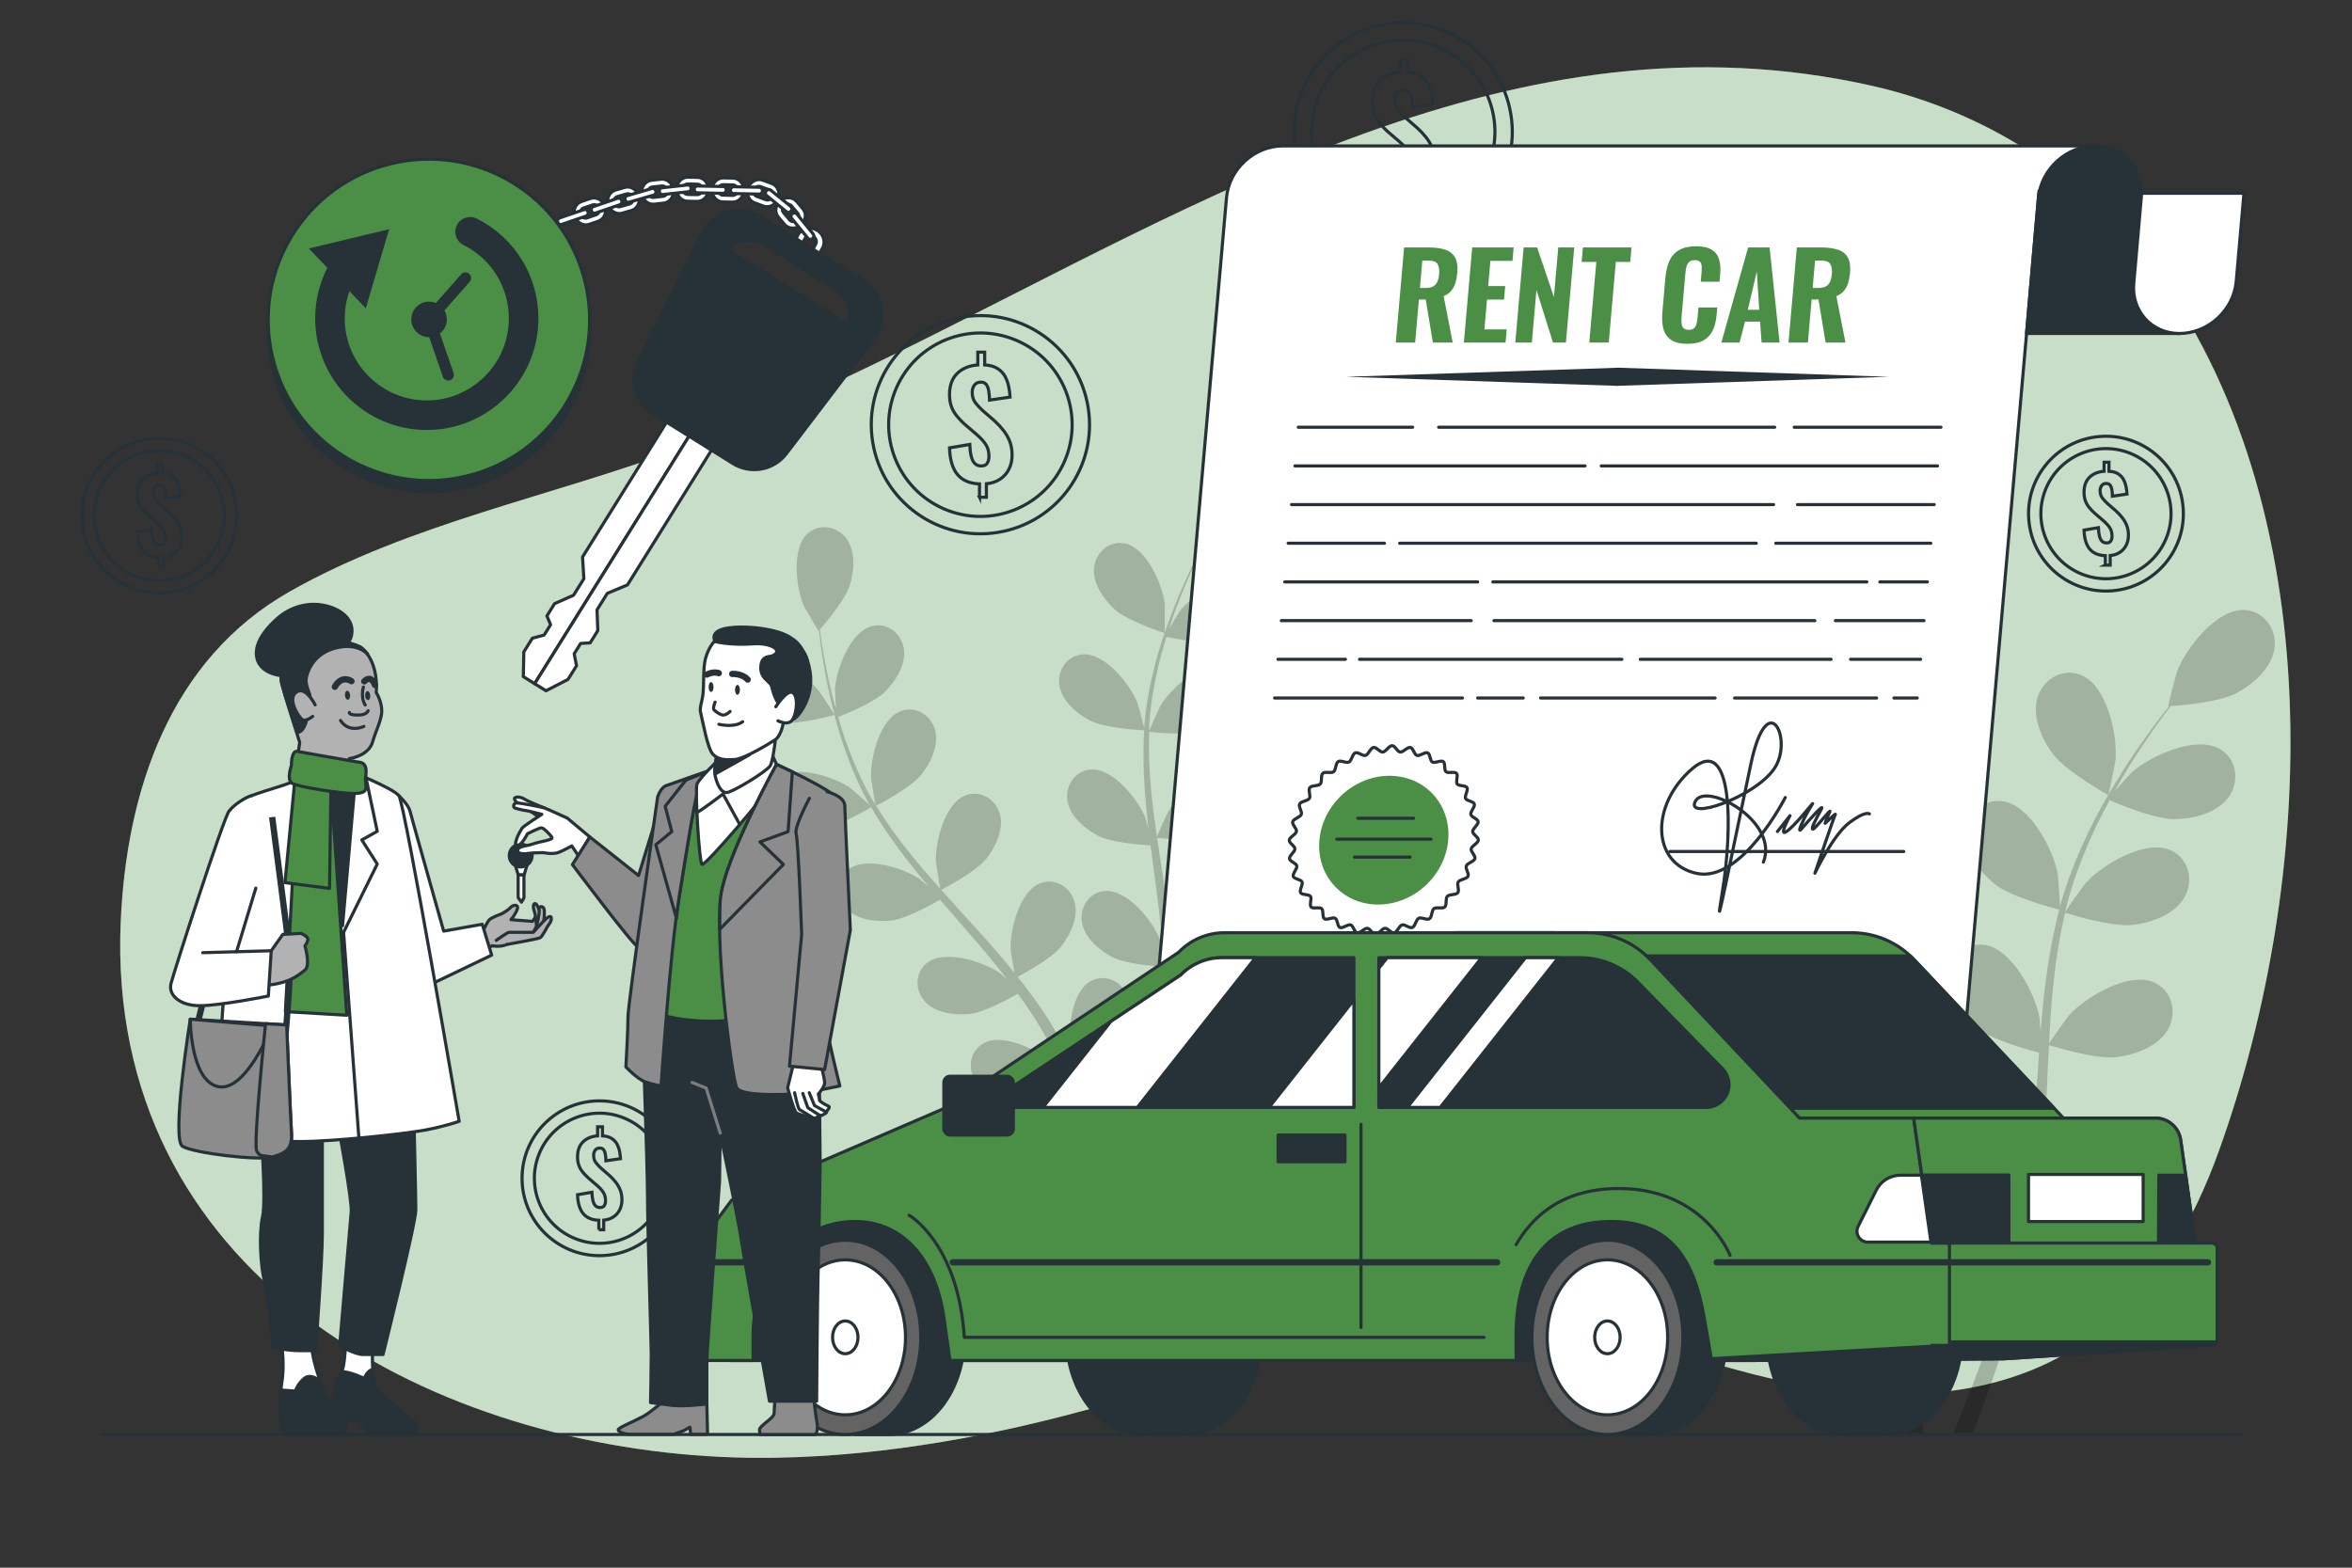 <svg xmlns="http://www.w3.org/2000/svg" viewBox="0 0 750 500"><rect x="0" y="0" width="750" height="500" fill="#333333" stroke="none"/><g id="freepik--background-simple--inject-25"><g><path d="M286.182,112.488C383.656,64.495,483.911,1.737,597.148,27.419c35.11,7.963,67.062,27.87,88.661,56.811,57.753,77.387,53.057,195.92,21.679,283.033-4.095,11.368-9.208,22.392-15.787,32.547-31.847,49.154-85.513,51.47-137.276,37.259-43.805-12.026-82.615-24.399-127.865-12.17-25.063,6.773-49.35,16.082-74.321,23.166-33.997,9.646-69.046,16.199-104.452,16.863-93.668,1.756-200.665-46.027-208.965-150.631-.538-6.779-.633-13.592-.328-20.385,1.871-41.759,15.672-83.579,53.925-105.26,38.459-21.797,84.089-30.416,125.228-45.876,23.394-8.791,46.092-19.238,68.534-30.288Z" style="fill:#4B8F46;"></path><path d="M286.182,112.488C383.656,64.495,483.911,1.737,597.148,27.419c35.11,7.963,67.062,27.87,88.661,56.811,57.753,77.387,53.057,195.92,21.679,283.033-4.095,11.368-9.208,22.392-15.787,32.547-31.847,49.154-85.513,51.47-137.276,37.259-43.805-12.026-82.615-24.399-127.865-12.17-25.063,6.773-49.35,16.082-74.321,23.166-33.997,9.646-69.046,16.199-104.452,16.863-93.668,1.756-200.665-46.027-208.965-150.631-.538-6.779-.633-13.592-.328-20.385,1.871-41.759,15.672-83.579,53.925-105.26,38.459-21.797,84.089-30.416,125.228-45.876,23.394-8.791,46.092-19.238,68.534-30.288Z" style="fill:#fff; opacity:.7;"></path></g></g><g id="freepik--Coins--inject-25"><g><path d="M312.343,158.595v-4.257c-3.143-.122-5.493-1.129-7.049-3.021-1.556-1.892-2.396-4.715-2.518-8.468l6.454-1.099c.061,1.526,.222,2.8,.481,3.822,.259,1.023,.648,1.786,1.167,2.289,.518,.504,1.19,.755,2.014,.755,.946,0,1.594-.305,1.946-.915,.35-.61,.526-1.312,.526-2.106,0-1.556-.359-2.861-1.075-3.914-.718-1.053-1.702-2.113-2.953-3.181l-3.891-3.342c-.885-.824-1.678-1.663-2.38-2.518-.702-.854-1.258-1.831-1.671-2.93-.412-1.098-.618-2.395-.618-3.891,0-2.868,.816-5.104,2.449-6.706,1.632-1.602,3.822-2.51,6.568-2.724v-4.074h2.197v4.074c1.648,.092,2.998,.466,4.051,1.122,1.053,.657,1.854,1.48,2.403,2.472,.549,.992,.946,2.076,1.19,3.25,.244,1.175,.397,2.311,.458,3.41l-6.546,.961c-.031-1.129-.122-2.128-.275-2.998-.153-.87-.427-1.548-.824-2.037-.397-.488-1.007-.717-1.831-.686-.855,.031-1.503,.366-1.945,1.007-.443,.641-.664,1.358-.664,2.151,0,1.404,.336,2.534,1.007,3.387,.67,.855,1.434,1.679,2.288,2.472l3.799,3.296c1.007,.915,1.938,1.908,2.792,2.975,.854,1.068,1.541,2.251,2.06,3.547,.518,1.298,.778,2.785,.778,4.463,0,1.618-.328,3.09-.984,4.417-.657,1.327-1.602,2.403-2.838,3.227-1.236,.824-2.693,1.312-4.371,1.465v4.303h-2.197Z" style="fill:none; stroke:#263238; stroke-miterlimit:10;"></path><circle cx="312.628" cy="135.456" r="34.794" transform="translate(-17.414 50.859) rotate(-9.05)" style="fill:none; stroke:#263238; stroke-miterlimit:10;"></circle><circle cx="312.628" cy="135.456" r="29.25" transform="translate(63.886 368.291) rotate(-66.534)" style="fill:none; stroke:#263238; stroke-miterlimit:10;"></circle></g><g><path d="M447.155,65.189v-4.257c-3.143-.122-5.493-1.129-7.049-3.021-1.556-1.892-2.396-4.715-2.518-8.468l6.454-1.099c.061,1.526,.222,2.8,.481,3.822,.259,1.023,.648,1.786,1.167,2.289,.519,.504,1.19,.755,2.014,.755,.946,0,1.594-.305,1.946-.915,.35-.61,.526-1.312,.526-2.106,0-1.556-.359-2.861-1.075-3.914-.718-1.053-1.702-2.113-2.953-3.181l-3.891-3.342c-.885-.824-1.678-1.663-2.38-2.518-.702-.854-1.258-1.831-1.671-2.93-.412-1.098-.618-2.395-.618-3.891,0-2.868,.816-5.104,2.449-6.706,1.632-1.602,3.822-2.51,6.568-2.724v-4.074h2.197v4.074c1.648,.092,2.998,.466,4.051,1.122,1.053,.657,1.854,1.48,2.403,2.472,.549,.992,.946,2.076,1.19,3.25,.244,1.175,.397,2.311,.458,3.41l-6.546,.961c-.031-1.129-.122-2.128-.275-2.998-.153-.87-.427-1.548-.824-2.037-.397-.488-1.007-.717-1.831-.686-.855,.031-1.503,.366-1.945,1.007-.443,.641-.664,1.358-.664,2.151,0,1.404,.336,2.534,1.007,3.387,.67,.855,1.434,1.679,2.288,2.472l3.799,3.296c1.007,.915,1.938,1.908,2.792,2.975,.854,1.068,1.541,2.251,2.06,3.547,.518,1.298,.778,2.785,.778,4.463,0,1.618-.328,3.09-.984,4.417-.657,1.327-1.602,2.403-2.838,3.227-1.236,.824-2.693,1.312-4.371,1.465v4.303h-2.197Z" style="fill:none; stroke:#263238; stroke-miterlimit:10;"></path><circle cx="447.441" cy="42.05" r="34.794" transform="translate(-.904 73.012) rotate(-9.319)" style="fill:none; stroke:#263238; stroke-miterlimit:10;"></circle><circle cx="447.441" cy="42.05" r="29.25" transform="translate(240.261 440.858) rotate(-67.917)" style="fill:none; stroke:#263238; stroke-miterlimit:10;"></circle></g><g><path d="M50.603,180.854v-3.02c-2.23-.087-3.897-.801-5-2.143-1.104-1.342-1.7-3.345-1.786-6.007l4.578-.779c.043,1.083,.157,1.986,.341,2.711,.184,.726,.46,1.267,.828,1.624,.368,.357,.844,.536,1.429,.536,.671,0,1.131-.216,1.38-.649,.248-.433,.373-.931,.373-1.494,0-1.104-.255-2.03-.763-2.776-.509-.747-1.207-1.499-2.095-2.257l-2.76-2.371c-.628-.585-1.191-1.18-1.688-1.786-.498-.606-.893-1.299-1.185-2.078-.292-.779-.438-1.699-.438-2.76,0-2.034,.579-3.621,1.737-4.757,1.158-1.137,2.711-1.78,4.66-1.932v-2.89h1.559v2.89c1.169,.065,2.127,.33,2.874,.796,.747,.466,1.315,1.05,1.705,1.753,.39,.704,.671,1.472,.844,2.306,.173,.834,.281,1.64,.325,2.419l-4.644,.682c-.022-.801-.086-1.51-.195-2.127-.108-.617-.303-1.098-.584-1.445-.282-.346-.715-.508-1.299-.487-.606,.022-1.066,.26-1.38,.714-.314,.455-.471,.964-.471,1.526,0,.996,.238,1.797,.715,2.403,.476,.606,1.017,1.191,1.623,1.754l2.695,2.338c.715,.649,1.375,1.353,1.981,2.111,.606,.758,1.093,1.597,1.461,2.517,.368,.92,.552,1.976,.552,3.166,0,1.148-.233,2.192-.698,3.134-.466,.942-1.137,1.705-2.013,2.289-.877,.585-1.911,.931-3.101,1.039v3.053h-1.559Z" style="fill:none; stroke:#263238; stroke-miterlimit:10;"></path><circle cx="50.805" cy="164.439" r="24.684" transform="translate(-25.684 10.261) rotate(-9.217)" style="fill:none; stroke:#263238; stroke-miterlimit:10;"></circle><circle cx="50.805" cy="164.439" r="20.751" transform="translate(-120.559 148.449) rotate(-67.5)" style="fill:none; stroke:#263238; stroke-miterlimit:10;"></circle></g><g><path d="M190.952,392.21v-3.02c-2.23-.087-3.897-.801-5.001-2.143-1.104-1.342-1.7-3.345-1.786-6.007l4.579-.779c.043,1.083,.157,1.986,.341,2.711,.184,.726,.46,1.267,.828,1.624,.368,.357,.844,.536,1.429,.536,.671,0,1.131-.216,1.38-.649,.248-.433,.373-.931,.373-1.494,0-1.104-.255-2.03-.763-2.776-.509-.747-1.207-1.499-2.095-2.257l-2.76-2.371c-.628-.585-1.191-1.18-1.688-1.786-.498-.606-.893-1.299-1.185-2.078-.292-.779-.439-1.699-.439-2.76,0-2.034,.579-3.621,1.737-4.757,1.158-1.137,2.711-1.78,4.66-1.932v-2.89h1.559v2.89c1.169,.065,2.127,.33,2.874,.796,.747,.466,1.315,1.05,1.705,1.753,.39,.704,.671,1.472,.844,2.306,.173,.834,.281,1.64,.325,2.419l-4.644,.682c-.022-.801-.086-1.51-.195-2.127-.108-.617-.303-1.098-.584-1.445-.282-.346-.715-.508-1.299-.487-.606,.022-1.067,.26-1.38,.714-.314,.455-.471,.964-.471,1.526,0,.996,.238,1.797,.715,2.403,.476,.606,1.017,1.191,1.623,1.753l2.695,2.338c.715,.649,1.375,1.353,1.981,2.111,.606,.758,1.093,1.597,1.461,2.517,.368,.92,.552,1.976,.552,3.166,0,1.148-.233,2.192-.698,3.134-.466,.942-1.137,1.705-2.014,2.289-.877,.585-1.911,.931-3.101,1.039v3.053h-1.559Z" style="fill:none; stroke:#263238; stroke-miterlimit:10;"></path><circle cx="191.155" cy="375.795" r="24.684" style="fill:none; stroke:#263238; stroke-miterlimit:10;"></circle><circle cx="191.155" cy="375.795" r="20.751" transform="translate(-229.186 408.588) rotate(-67.5)" style="fill:none; stroke:#263238; stroke-miterlimit:10;"></circle></g><g><path d="M671.339,180.244v-3.02c-2.23-.087-3.897-.801-5.001-2.143-1.104-1.342-1.7-3.345-1.786-6.007l4.579-.779c.043,1.083,.157,1.986,.341,2.711,.184,.726,.46,1.267,.828,1.624,.368,.357,.844,.536,1.429,.536,.671,0,1.131-.216,1.38-.649,.248-.433,.373-.931,.373-1.494,0-1.104-.255-2.03-.763-2.776-.509-.747-1.207-1.499-2.095-2.257l-2.76-2.371c-.628-.585-1.191-1.18-1.688-1.786-.498-.606-.893-1.299-1.185-2.078-.292-.779-.439-1.699-.439-2.76,0-2.034,.579-3.621,1.737-4.757,1.158-1.137,2.711-1.78,4.66-1.932v-2.89h1.559v2.89c1.169,.065,2.127,.33,2.874,.796,.747,.466,1.315,1.05,1.705,1.753,.39,.704,.671,1.473,.844,2.306,.173,.834,.281,1.64,.325,2.419l-4.644,.682c-.022-.801-.086-1.51-.195-2.127-.108-.617-.303-1.098-.585-1.445-.282-.346-.715-.508-1.299-.487-.606,.022-1.067,.26-1.38,.714-.314,.455-.471,.963-.471,1.526,0,.996,.238,1.797,.715,2.403,.476,.606,1.017,1.191,1.623,1.754l2.695,2.338c.715,.649,1.375,1.353,1.981,2.111,.606,.758,1.093,1.597,1.461,2.517,.368,.92,.552,1.976,.552,3.166,0,1.148-.233,2.192-.698,3.134-.466,.942-1.137,1.705-2.013,2.289-.877,.585-1.911,.931-3.101,1.039v3.053h-1.559Z" style="fill:none; stroke:#263238; stroke-miterlimit:10;"></path><circle cx="671.542" cy="163.829" r="24.684" transform="translate(-11.261 56.179) rotate(-4.751)" style="fill:none; stroke:#263238; stroke-miterlimit:10;"></circle><circle cx="671.542" cy="163.829" r="20.751" transform="translate(266.094 723.669) rotate(-67.797)" style="fill:none; stroke:#263238; stroke-miterlimit:10;"></circle></g></g><g id="freepik--Plants--inject-25"><g style="opacity:.2;"><path d="M248.59,230.477c5.486,.893,17.486-2.465,17.495-2.467,.124-.035-4.615-7.238-4.966-7.658-4.064-4.863-14.778-11.868-21.357-9.205-4.739,1.919-6.213,7.53-3.923,11.869,2.34,4.432,8.079,6.7,12.751,7.462Z"></path><path d="M261.696,264.372c5.31-.563,15.282-6.441,16.074-6.912,3.243,5.595,7.024,11.073,11.156,16.406,2.358,3.052,4.829,6.052,7.344,9.029-1.35-1.188-2.567-2.24-2.752-2.37-5.206-3.616-17.389-7.544-23.029-3.237-4.066,3.102-4.004,8.902-.65,12.482,3.424,3.656,9.562,4.329,14.268,3.83,4.777-.506,13.379-5.347,15.64-6.659,.977,1.132,1.939,2.273,2.921,3.4,4.707,5.414,9.428,10.795,13.897,16.215,1.576,1.909,3.057,3.848,4.547,5.782-1.201-1.054-2.221-1.932-2.391-2.05-5.205-3.615-17.388-7.544-23.029-3.237-4.065,3.102-4.005,8.903-.65,12.483,3.427,3.656,9.562,4.329,14.269,3.829,4.558-.483,12.539-4.88,15.231-6.425,1.466,2.027,2.938,4.054,4.266,6.084,.876,1.407,1.819,2.699,2.618,4.161,.825,1.431,1.639,2.847,2.447,4.249,1.456,2.757,2.976,5.594,4.328,8.32,.955,1.889,1.831,3.707,2.718,5.535-1.546-1.919-4.653-5.612-4.948-5.891-4.595-4.364-16.043-10.09-22.273-6.689-4.487,2.451-5.307,8.194-2.532,12.24,2.832,4.132,8.794,5.727,13.523,5.947,5.206,.241,15.553-3.842,16.842-4.36,1.457,3.03,2.846,5.992,4.112,8.808,2.809,6.21,5.165,11.817,7.084,16.582l4.507-1.153c-2.091-4.903-4.673-10.722-7.778-17.202-1.467-3.083-3.097-6.349-4.803-9.686,.722-.525,4.81-3.535,8.273-6.826,4.494,2.912,14.653,5.066,15.965,5.335-.455,3.332-.931,6.569-1.429,9.615-1.026,6.377-2.093,12.072-3.077,16.937l4.874-1.246c.777-4.451,1.591-9.501,2.362-15.065,.477-3.381,.92-7.005,1.338-10.728,1.363-.06,12.495-.618,17.143-2.992,4.214-2.155,8.985-6.072,9.857-11.006,.854-4.83-2.267-9.722-7.368-10.098-7.077-.524-15.134,9.424-17.516,15.297-.141,.346-1.246,4.276-1.902,6.766,.163-1.522,.338-2.999,.487-4.568,.317-3.102,.539-6.206,.79-9.545,.066-1.617,.131-3.25,.199-4.899,.1-1.635-.001-3.374,.007-5.076-.065-3.949-.324-7.947-.674-11.969,2.716,.268,12.377,1.087,16.89-.412,4.493-1.492,9.801-4.639,11.41-9.385,1.576-4.646-.767-9.953-5.751-11.099-6.918-1.589-16.388,7.024-19.633,12.469-.203,.339-2.091,4.507-3.084,6.817-.229-2.416-.446-4.828-.757-7.265-.897-7.034-2.025-14.126-3.117-21.207-.337-2.169-.645-4.334-.962-6.5,.966,.106,12.427,1.327,17.483-.352,4.493-1.49,9.802-4.639,11.41-9.385,1.576-4.645-.768-9.953-5.751-11.097-6.917-1.59-16.388,7.022-19.632,12.466-.244,.41-2.954,6.412-3.569,7.972-.697-4.771-1.348-9.531-1.798-14.251-.631-6.509-.889-12.932-.68-19.172,.449,.051,12.406,1.377,17.584-.34,4.493-1.492,9.803-4.641,11.411-9.385,1.575-4.646-.767-9.953-5.752-11.098-6.918-1.589-16.387,7.023-19.633,12.467-.253,.427-3.166,6.886-3.61,8.095,.014-.371-.014-.757,.004-1.127,.308-6.66,1.443-13.072,2.8-19.023,.781-3.46,1.722-6.724,2.708-9.878,2.203,.475,12.288,2.537,17.118,1.506,4.629-.989,10.252-3.535,12.372-8.075,2.077-4.445,.331-9.977-4.497-11.663-6.702-2.339-17.06,5.181-20.883,10.236-.208,.275-2.011,3.304-3.294,5.528,.466-1.417,.921-2.888,1.396-4.236,1.768-5.068,3.7-9.599,5.444-13.599,1.01-2.265,1.967-4.295,2.884-6.184,2.403-.659,12.058-3.443,15.801-6.528,3.651-3.011,7.47-7.861,7.26-12.868-.207-4.902-4.306-9.008-9.366-8.278-7.025,1.011-12.754,12.459-13.818,18.707-.091,.54-.558,9.15-.433,9.117,0,0,.117-.031,.146-.039-.919,1.8-1.882,3.74-2.893,5.882-1.835,3.97-3.87,8.471-5.755,13.519-1.898,5.041-3.818,10.571-5.315,16.577-1.508,6.02-2.786,12.428-3.25,19.202-.006,.076-.001,.157-.007,.234-.479-2.024-2.009-7.637-2.176-8.053-2.347-5.887-10.34-15.885-17.423-15.407-5.101,.346-8.251,5.217-7.428,10.054,.842,4.939,5.587,8.884,9.789,11.066,4.738,2.459,16.299,3.058,17.219,3.103-.383,6.454-.25,13.109,.253,19.836,.284,3.847,.69,7.713,1.147,11.583-.471-1.736-.905-3.285-.99-3.495-2.347-5.888-10.34-15.884-17.422-15.405-5.102,.345-8.251,5.217-7.428,10.053,.84,4.94,5.587,8.884,9.788,11.065,4.264,2.212,14.11,2.922,16.717,3.074,.191,1.483,.364,2.967,.561,4.449,.939,7.111,1.909,14.204,2.646,21.19,.262,2.462,.428,4.896,.603,7.33-.42-1.541-.787-2.835-.863-3.026-2.347-5.888-10.34-15.885-17.421-15.406-5.103,.346-8.253,5.217-7.43,10.055,.84,4.938,5.588,8.884,9.79,11.064,4.067,2.112,13.151,2.848,16.249,3.044,.105,2.498,.213,5.001,.202,7.428-.046,1.657,.026,3.253-.112,4.915-.102,1.646-.203,3.278-.303,4.893-.308,3.104-.604,6.308-.98,9.327-.245,2.103-.519,4.102-.786,6.115-.232-2.453-.785-7.247-.876-7.642-.949-4.102-4.093-10.363-8.169-14.288-.136-.607-.324-1.198-.572-1.771-1.954-4.5-7.255-6.858-11.716-4.359-6.192,3.468-7.424,16.21-6.17,22.421,.074,.367,1.32,4.253,2.147,6.693-.705-1.36-1.372-2.688-2.114-4.079-1.449-2.76-2.976-5.473-4.606-8.399-.837-1.384-1.684-2.782-2.539-4.195-.817-1.418-1.861-2.812-2.794-4.237-2.233-3.257-4.655-6.45-7.165-9.611,2.415-1.275,10.923-5.922,13.861-9.662,2.925-3.722,5.615-9.277,4.34-14.121-1.25-4.745-6.13-7.879-10.919-6.085-6.646,2.49-9.795,14.898-9.498,21.229,.019,.395,.743,4.913,1.188,7.388-1.524-1.888-3.036-3.781-4.64-5.642-4.628-5.373-9.48-10.667-14.299-15.969-1.477-1.623-2.928-3.258-4.388-4.889,.865-.445,11.097-5.751,14.388-9.939,2.925-3.721,5.616-9.277,4.34-14.122-1.249-4.743-6.131-7.878-10.919-6.083-6.647,2.49-9.794,14.897-9.498,21.228,.023,.477,1.074,6.977,1.422,8.617-3.213-3.593-6.381-7.205-9.361-10.893-4.117-5.082-7.876-10.295-11.144-15.616,.404-.207,11.108-5.697,14.478-9.985,2.925-3.722,5.616-9.277,4.339-14.122-1.248-4.744-6.13-7.878-10.919-6.083-6.646,2.49-9.794,14.898-9.497,21.228,.023,.497,1.158,7.49,1.454,8.742-.194-.316-.43-.623-.619-.94-3.416-5.726-6.008-11.7-8.159-17.413-1.256-3.316-2.272-6.557-3.189-9.732,2.098-.818,11.648-4.662,15.108-8.187,3.316-3.379,6.601-8.604,5.865-13.56-.721-4.853-5.229-8.505-10.185-7.247-6.88,1.745-11.371,13.733-11.771,20.057-.022,.345,.144,3.866,.301,6.428-.392-1.439-.824-2.918-1.172-4.304-1.32-5.202-2.209-10.048-2.961-14.345-.408-2.448-.728-4.669-1.005-6.749,1.64-1.878,8.156-9.525,9.577-14.162,1.386-4.527,1.893-10.677-1.044-14.736-2.876-3.975-8.559-5.138-12.378-1.739-5.302,4.72-3.764,17.428-1.205,23.227,.223,.5,4.582,7.939,4.669,7.843,0,0,.08-.092,.098-.113,.227,2.008,.495,4.159,.834,6.501,.659,4.323,1.444,9.2,2.657,14.452,1.198,5.25,2.648,10.923,4.713,16.758,2.063,5.851,4.531,11.903,7.882,17.808,.038,.067,.086,.132,.125,.198-1.517-1.423-5.89-5.259-6.26-5.516-5.205-3.617-17.387-7.544-23.03-3.239-4.064,3.103-4.004,8.904-.649,12.484,3.427,3.655,9.562,4.327,14.268,3.829Z"></path><path d="M371.351,201.914c.123,.039,.144-8.583,.083-9.127-.709-6.298-5.78-18.051-12.737-19.459-5.011-1.014-9.335,2.853-9.817,7.736-.494,4.985,3.042,10.044,6.519,13.257,4.081,3.772,15.943,7.59,15.952,7.594Z"></path></g><g style="opacity:.2;"><path d="M514.332,258.66c6.527,2.441,22.102,1.248,22.115,1.247,.161-.013-3.903-10.028-4.232-10.631-3.807-6.974-15.266-18.209-24.007-16.544-6.296,1.2-9.481,7.738-7.728,13.633,1.792,6.021,8.294,10.214,13.852,12.295Z"></path><path d="M522.151,303.542c6.666,.607,20.366-4.179,21.455-4.565,2.618,7.673,5.926,15.334,9.702,22.902,2.153,4.329,4.457,8.623,6.821,12.898-1.369-1.79-2.608-3.382-2.804-3.587-5.516-5.72-19.535-13.53-27.523-9.615-5.759,2.819-7.102,9.965-3.854,15.188,3.316,5.334,10.698,7.662,16.606,8.2,5.998,.547,17.759-3.301,20.859-4.36,.924,1.631,1.828,3.269,2.76,4.896,4.463,7.808,8.95,15.58,13.119,23.338,1.47,2.733,2.817,5.479,4.176,8.222-1.219-1.591-2.258-2.919-2.438-3.106-5.515-5.719-19.533-13.53-27.523-9.616-5.757,2.82-7.102,9.967-3.854,15.189,3.319,5.333,10.697,7.662,16.608,8.199,5.723,.522,16.611-2.932,20.3-4.173,1.306,2.85,2.62,5.703,3.756,8.524,.733,1.944,1.576,3.764,2.2,5.757,.664,1.961,1.319,3.901,1.969,5.824,1.116,3.746,2.29,7.606,3.286,11.289,.713,2.556,1.344,5.005,1.988,7.471-1.432-2.738-4.348-8.039-4.642-8.454-4.583-6.49-17.257-16.332-25.749-13.674-6.117,1.916-8.53,8.776-6.108,14.43,2.471,5.774,9.411,9.193,15.171,10.621,6.342,1.57,20.062-.918,21.775-1.24,1.05,4.082,2.034,8.064,2.901,11.836,1.934,8.322,3.459,15.793,4.652,22.122l5.824-.314c-1.371-6.54-3.122-14.326-5.354-23.054-1.05-4.15-2.255-8.564-3.535-13.085,1.016-.469,6.779-3.17,11.842-6.369,4.813,4.679,16.776,9.814,18.324,10.466-1.375,3.986-2.752,7.848-4.11,11.472-2.822,7.59-5.527,14.331-7.927,20.071l6.297-.34c2.045-5.282,4.281-11.293,6.591-17.944,1.414-4.041,2.845-8.388,4.27-12.863,1.69,.259,15.515,2.298,21.811,.516,5.708-1.618,12.534-5.267,14.813-11.12,2.232-5.73-.408-12.508-6.588-14.218-8.573-2.376-20.914,7.883-25.279,14.523-.259,.391-2.578,4.952-3.994,7.853,.573-1.831,1.149-3.604,1.716-5.498,1.148-3.736,2.181-7.499,3.308-11.542,.476-1.972,.957-3.964,1.443-5.975,.523-1.985,.824-4.148,1.25-6.24,.886-4.872,1.546-9.851,2.1-14.88,3.274,.995,14.952,4.364,20.868,3.626,5.889-.735,13.186-3.305,16.325-8.747,3.075-5.326,1.492-12.426-4.355-15.054-8.117-3.646-21.869,4.626-27.19,10.526-.332,.367-3.674,5.03-5.461,7.627,.309-3.027,.633-6.046,.846-9.118,.619-8.868,.967-17.864,1.357-26.837,.117-2.749,.268-5.486,.407-8.227,1.162,.367,14.954,4.672,21.581,3.845,5.889-.733,13.187-3.305,16.325-8.747,3.074-5.326,1.492-12.425-4.356-15.051-8.116-3.647-21.867,4.624-27.188,10.524-.401,.444-5.201,7.161-6.338,8.929,.311-6.037,.675-12.048,1.277-17.961,.817-8.158,2.071-16.118,3.855-23.74,.54,.172,14.917,4.729,21.703,3.884,5.89-.735,13.188-3.307,16.327-8.747,3.074-5.327,1.492-12.425-4.356-15.053-8.117-3.647-21.866,4.625-27.19,10.525-.416,.463-5.577,7.692-6.419,9.069,.108-.453,.169-.934,.281-1.385,2.008-8.113,4.973-15.719,8.097-22.705,1.807-4.063,3.763-7.846,5.746-11.482,2.592,1.123,14.488,6.127,20.679,6.041,5.934-.083,13.47-1.838,17.187-6.901,3.641-4.957,2.848-12.187-2.675-15.44-7.668-4.516-22.243,2.195-28.181,7.475-.322,.287-3.282,3.57-5.403,5.99,.92-1.629,1.839-3.325,2.753-4.867,3.414-5.798,6.898-10.896,10.021-15.388,1.796-2.538,3.469-4.799,5.059-6.898,3.116-.223,15.668-1.283,21.025-4.16,5.226-2.809,11.108-7.838,12.075-14.045,.945-6.078-3.09-12.129-9.49-12.47-8.885-.476-18.73,12.197-21.567,19.62-.244,.642-2.926,11.114-2.763,11.103,0,0,.151-.01,.189-.013-1.571,1.988-3.23,4.138-4.996,6.524-3.227,4.432-6.832,9.468-10.384,15.214-3.567,5.734-7.28,12.063-10.591,19.082-3.328,7.032-6.467,14.599-8.695,22.814-.026,.092-.039,.193-.065,.286-.094-2.605-.602-9.881-.705-10.434-1.444-7.813-8.826-22.062-17.652-23.206-6.357-.823-11.421,4.396-11.593,10.544-.174,6.279,4.695,12.291,9.329,16.001,5.224,4.183,19.292,7.748,20.412,8.029-2.05,7.842-3.515,16.057-4.543,24.451-.592,4.8-1.038,9.652-1.425,14.523-.154-2.25-.309-4.261-.361-4.539-1.445-7.814-8.827-22.06-17.652-23.205-6.358-.824-11.422,4.396-11.592,10.543-.175,6.279,4.695,12.291,9.327,16,4.702,3.763,16.634,7.045,19.802,7.87-.129,1.87-.278,3.737-.399,5.607-.585,8.974-1.128,17.931-1.932,26.701-.28,3.091-.671,6.124-1.052,9.16-.139-1.997-.274-3.679-.32-3.932-1.445-7.814-8.827-22.062-17.65-23.206-6.359-.823-11.424,4.395-11.596,10.545-.175,6.276,4.697,12.29,9.33,15.999,4.484,3.592,15.472,6.719,19.233,7.718-.483,3.098-.961,6.201-1.569,9.182-.462,2.026-.765,4.006-1.341,6.016-.529,1.999-1.051,3.981-1.57,5.942-1.138,3.741-2.287,7.607-3.487,11.229-.816,2.525-1.641,4.916-2.463,7.326,.315-3.073,.808-9.102,.792-9.61-.163-5.276-2.497-13.744-6.547-19.566-.019-.78-.105-1.553-.27-2.317-1.302-6.011-7.241-10.207-13.339-8.226-8.462,2.749-13.095,18.114-13.073,26.058,.001,.469,.582,5.553,1.002,8.755-.534-1.844-1.029-3.641-1.601-5.532-1.106-3.749-2.319-7.457-3.609-11.454-.69-1.907-1.39-3.832-2.095-5.779-.658-1.943-1.6-3.913-2.399-5.893-1.949-4.551-4.145-9.069-6.457-13.57,3.282-.976,14.879-4.608,19.406-8.488,4.507-3.861,9.174-10.033,8.792-16.301-.376-6.14-5.609-11.188-11.937-10.153-8.781,1.436-15.689,15.921-16.873,23.778-.073,.491-.289,6.223-.347,9.375-1.411-2.694-2.807-5.392-4.324-8.072-4.376-7.739-9.046-15.435-13.673-23.133-1.419-2.357-2.803-4.723-4.199-7.085,1.172-.336,15.052-4.355,20.123-8.699,4.506-3.86,9.174-10.032,8.791-16.302-.375-6.138-5.61-11.187-11.937-10.151-8.782,1.436-15.688,15.92-16.872,23.777-.089,.592-.387,8.841-.36,10.943-3.071-5.204-6.083-10.421-8.844-15.684-3.818-7.256-7.165-14.586-9.881-21.927,.547-.155,15.051-4.286,20.245-8.734,4.508-3.861,9.175-10.032,8.791-16.302-.374-6.139-5.609-11.186-11.937-10.151-8.781,1.435-15.688,15.921-16.871,23.777-.093,.617-.409,9.493-.351,11.105-.161-.436-.376-.871-.531-1.308-2.799-7.877-4.524-15.856-5.771-23.406-.734-4.385-1.189-8.618-1.54-12.746,2.78-.493,15.463-2.882,20.579-6.37,4.904-3.343,10.222-8.964,10.529-15.237,.301-6.143-4.349-11.736-10.749-11.402-8.886,.463-17.342,14.102-19.381,21.781-.111,.419-.769,4.788-1.202,7.978-.13-1.866-.299-3.789-.388-5.578-.35-6.719-.258-12.895-.131-18.362,.097-3.11,.247-5.919,.416-8.544,2.475-1.908,12.359-9.715,15.241-15.07,2.811-5.227,4.94-12.665,2.322-18.374-2.563-5.591-9.267-8.411-14.794-5.167-7.673,4.506-8.892,20.508-7.165,28.263,.151,.669,3.692,10.882,3.822,10.785,0,0,.121-.093,.149-.115-.212,2.524-.409,5.234-.565,8.198-.248,5.476-.476,11.665-.269,18.419,.189,6.749,.582,14.078,1.694,21.758,1.105,7.699,2.659,15.744,5.333,23.824,.03,.091,.074,.183,.105,.274-1.517-2.121-5.955-7.907-6.347-8.314-5.514-5.721-19.532-13.53-27.523-9.618-5.756,2.821-7.102,9.968-3.853,15.191,3.319,5.333,10.697,7.66,16.606,8.199Z"></path><path d="M672.26,253.579c.142,.079,2.277-10.518,2.336-11.202,.669-7.917-2.69-23.609-10.899-27.042-5.913-2.473-12.176,1.224-13.964,7.109-1.827,6.009,1.282,13.094,4.771,17.895,4.095,5.637,17.745,13.234,17.756,13.241Z"></path></g></g><g id="freepik--Floor--inject-25"><line x1="32.491" y1="457.517" x2="714.408" y2="457.517" style="fill:none; stroke:#263238; stroke-linecap:round; stroke-linejoin:round;"></line></g><g id="freepik--Document--inject-25"><g><path d="M623.619,364.354H364.7l26.401-301.292c.799-9.124,8.844-16.521,17.969-16.521h259.064l-17.924,14.346-26.591,303.467Z" style="fill:#fff; stroke:#263238; stroke-linecap:round; stroke-linejoin:round;"></path><path d="M694.953,106.369h-48.74l3.781-43.149c.807-9.211,8.929-16.678,18.14-16.678h0c8.807,0,15.32,7.139,14.549,15.946l-2.657,30.324,14.928,13.558Z" style="fill:#263238; stroke:#263238; stroke-linecap:round; stroke-linejoin:round;"></path><path d="M682.927,61.636l-2.522,28.786c-.772,8.807,5.742,15.946,14.549,15.946,9.211,0,17.333-7.467,18.14-16.678l2.458-28.054h-32.624Z" style="fill:#fff; stroke:#263238; stroke-linecap:round; stroke-linejoin:round;"></path><line x1="572.133" y1="136.26" x2="618.927" y2="136.26" style="fill:none; stroke:#263238; stroke-linecap:round; stroke-linejoin:round;"></line><line x1="458.755" y1="136.26" x2="565.911" y2="136.26" style="fill:none; stroke:#263238; stroke-linecap:round; stroke-linejoin:round;"></line><line x1="414.005" y1="136.26" x2="450.459" y2="136.26" style="fill:none; stroke:#263238; stroke-linecap:round; stroke-linejoin:round;"></line><line x1="510.605" y1="148.596" x2="617.846" y2="148.596" style="fill:none; stroke:#263238; stroke-linecap:round; stroke-linejoin:round;"></line><line x1="412.924" y1="148.596" x2="505.42" y2="148.596" style="fill:none; stroke:#263238; stroke-linecap:round; stroke-linejoin:round;"></line><line x1="573.17" y1="160.933" x2="616.765" y2="160.933" style="fill:none; stroke:#263238; stroke-linecap:round; stroke-linejoin:round;"></line><line x1="411.843" y1="160.933" x2="565.566" y2="160.933" style="fill:none; stroke:#263238; stroke-linecap:round; stroke-linejoin:round;"></line><line x1="566.257" y1="173.269" x2="615.684" y2="173.269" style="fill:none; stroke:#263238; stroke-linecap:round; stroke-linejoin:round;"></line><line x1="446.311" y1="173.269" x2="560.035" y2="173.269" style="fill:none; stroke:#263238; stroke-linecap:round; stroke-linejoin:round;"></line><line x1="410.762" y1="173.269" x2="441.472" y2="173.269" style="fill:none; stroke:#263238; stroke-linecap:round; stroke-linejoin:round;"></line><line x1="599.441" y1="185.606" x2="614.603" y2="185.606" style="fill:none; stroke:#263238; stroke-linecap:round; stroke-linejoin:round;"></line><line x1="476.038" y1="185.606" x2="595.293" y2="185.606" style="fill:none; stroke:#263238; stroke-linecap:round; stroke-linejoin:round;"></line><line x1="409.681" y1="185.606" x2="471.199" y2="185.606" style="fill:none; stroke:#263238; stroke-linecap:round; stroke-linejoin:round;"></line><line x1="585.269" y1="197.942" x2="613.522" y2="197.942" style="fill:none; stroke:#263238; stroke-linecap:round; stroke-linejoin:round;"></line><line x1="476.384" y1="197.942" x2="578.701" y2="197.942" style="fill:none; stroke:#263238; stroke-linecap:round; stroke-linejoin:round;"></line><line x1="408.6" y1="197.942" x2="469.125" y2="197.942" style="fill:none; stroke:#263238; stroke-linecap:round; stroke-linejoin:round;"></line><line x1="590.108" y1="210.279" x2="612.441" y2="210.279" style="fill:none; stroke:#263238; stroke-linecap:round; stroke-linejoin:round;"></line><line x1="523.049" y1="210.279" x2="583.886" y2="210.279" style="fill:none; stroke:#263238; stroke-linecap:round; stroke-linejoin:round;"></line><line x1="433.522" y1="210.279" x2="517.173" y2="210.279" style="fill:none; stroke:#263238; stroke-linecap:round; stroke-linejoin:round;"></line><line x1="407.519" y1="210.279" x2="429.028" y2="210.279" style="fill:none; stroke:#263238; stroke-linecap:round; stroke-linejoin:round;"></line><line x1="603.934" y1="222.615" x2="611.36" y2="222.615" style="fill:none; stroke:#263238; stroke-linecap:round; stroke-linejoin:round;"></line><line x1="553.122" y1="222.615" x2="598.404" y2="222.615" style="fill:none; stroke:#263238; stroke-linecap:round; stroke-linejoin:round;"></line><line x1="491.248" y1="222.615" x2="546.9" y2="222.615" style="fill:none; stroke:#263238; stroke-linecap:round; stroke-linejoin:round;"></line><line x1="471.199" y1="222.615" x2="485.717" y2="222.615" style="fill:none; stroke:#263238; stroke-linecap:round; stroke-linejoin:round;"></line><line x1="406.438" y1="222.615" x2="466.36" y2="222.615" style="fill:none; stroke:#263238; stroke-linecap:round; stroke-linejoin:round;"></line><polygon points="516.135 123.045 602.311 120.171 516.639 117.297 516.642 117.259 516.073 117.278 515.507 117.259 515.504 117.297 429.328 120.171 515 123.045 514.997 123.083 515.566 123.064 516.132 123.083 516.135 123.045" style="fill:#263238;"></polygon><line x1="532.463" y1="271.58" x2="607.069" y2="271.58" style="fill:none; stroke:#263238; stroke-linecap:round; stroke-linejoin:round;"></line><g><path d="M569.274,254.363s-13.897,27.362-28.292,24.189c-14.394-3.172-14.744-21.81-1.443-33.31,13.301-11.5,12.935,19.827,9.611,39.655-3.324,19.827,3.769-15.862,9.165-41.241,5.396-25.379,13.746-7.534,7.395,1.586-6.351,9.121-28.425,16.655-25.093,10.31,3.332-6.345,26.806,6.345,21.694,19.431" style="fill:none; stroke:#263238; stroke-linecap:round; stroke-linejoin:round;"></path><path d="M566.787,265.208l4.001-5.056s-4.231,7.677-.598,4.681c3.633-2.996,9.378-10.861,7.43-7.865-1.948,2.996-5.16,9.737-3.074,7.303,2.086-2.434,7.7-8.801,6.143-5.992-1.557,2.809-3.35,6.179-2.601,6.179,.749,0,6.258-7.303,5.344-5.43-.913,1.873-1.435,3.558-1.435,3.558,0,0,3.682-3.558,3.242-2.809-.44,.749-6.509,18.725-6.509,18.725,0,0,5.748-12.171,10.961-16.104,5.213-3.932,6.426-2.809,6.426-2.809" style="fill:none; stroke:#263238; stroke-linecap:round; stroke-linejoin:round;"></path></g><g><path d="M471.405,267.962c-.085,.966-2.109,1.828-2.283,2.77-.177,.959,1.459,2.182,1.194,3.112-.269,.944-2.389,1.41-2.744,2.319-.359,.919,.976,2.461,.534,3.339-.445,.886-2.579,.935-3.103,1.774-.526,.844,.456,2.644-.144,3.436-.602,.795-2.668,.427-3.339,1.165-.672,.739-.078,2.726-.812,3.401-.734,.675-2.654-.093-3.446,.514-.79,.606-.606,2.704-1.448,3.236-.839,.53-2.538-.609-3.422-.157-.879,.45-1.114,2.579-2.032,2.947-.91,.364-2.323-1.106-3.266-.827-.932,.275-1.581,2.354-2.54,2.541-.946,.184-2.016-1.56-2.983-1.466-.95,.092-1.983,2.04-2.948,2.04s-1.657-1.948-2.591-2.04c-.951-.093-2.327,1.65-3.24,1.466-.927-.187-1.212-2.266-2.096-2.541-.895-.279-2.565,1.191-3.412,.827-.854-.367-.716-2.498-1.516-2.947-.805-.452-2.704,.687-3.45,.157-.748-.532-.197-2.631-.881-3.237-.685-.607-2.74,.161-3.356-.514-.616-.675,.326-2.662-.216-3.401-.541-.737-2.672-.369-3.134-1.165-.461-.792,.836-2.591,.458-3.436-.376-.839-2.502-.888-2.791-1.774-.287-.878,1.318-2.42,1.12-3.339-.196-.908-2.234-1.374-2.338-2.318-.102-.93,1.748-2.153,1.739-3.112-.009-.942-1.882-1.804-1.797-2.77,.085-.966,2.109-1.828,2.283-2.769,.177-.959-1.459-2.182-1.194-3.112,.269-.944,2.389-1.41,2.744-2.319,.359-.919-.976-2.461-.534-3.339,.445-.886,2.579-.935,3.103-1.774,.526-.844-.455-2.644,.144-3.436,.602-.795,2.668-.427,3.339-1.164,.671-.739,.078-2.726,.812-3.401,.735-.675,2.654,.093,3.446-.514,.79-.606,.607-2.704,1.448-3.236,.839-.53,2.538,.609,3.422,.157,.879-.45,1.114-2.58,2.032-2.947,.91-.364,2.323,1.106,3.266,.827,.932-.275,1.581-2.354,2.54-2.541,.946-.184,2.016,1.56,2.983,1.466,.95-.092,1.983-2.04,2.948-2.04,.966,0,1.657,1.948,2.591,2.04,.951,.093,2.327-1.65,3.24-1.466,.927,.187,1.212,2.266,2.096,2.541,.895,.279,2.565-1.191,3.412-.827,.854,.367,.716,2.498,1.516,2.947,.805,.452,2.704-.687,3.45-.157,.748,.532,.197,2.631,.881,3.237,.685,.607,2.74-.161,3.356,.514,.616,.675-.326,2.662,.216,3.401,.541,.737,2.672,.369,3.134,1.165,.461,.792-.836,2.592-.458,3.436,.376,.839,2.502,.888,2.792,1.774,.287,.878-1.318,2.42-1.12,3.339,.196,.908,2.234,1.374,2.338,2.318,.102,.93-1.748,2.153-1.739,3.112,.009,.942,1.882,1.804,1.797,2.77Z" style="fill:none; stroke:#263238; stroke-linecap:round; stroke-linejoin:round;"></path><ellipse cx="441.263" cy="267.962" rx="21.456" ry="19.657" transform="translate(-62.798 379.494) rotate(-43.745)" style="fill:#4B8F46;"></ellipse><line x1="432.991" y1="260.982" x2="450.758" y2="260.982" style="fill:none; stroke:#263238; stroke-linecap:round; stroke-linejoin:round;"></line><line x1="431.906" y1="273.356" x2="449.674" y2="273.356" style="fill:none; stroke:#263238; stroke-linecap:round; stroke-linejoin:round;"></line><line x1="426.273" y1="267.645" x2="456.308" y2="267.645" style="fill:none; stroke:#263238; stroke-linecap:round; stroke-linejoin:round;"></line></g></g><g><path d="M445.08,109.252l2.657-30.326h7.863c2.046,0,3.779,.231,5.199,.693,1.419,.462,2.471,1.279,3.154,2.452,.683,1.173,.934,2.796,.753,4.867-.109,1.248-.313,2.353-.608,3.313-.297,.961-.744,1.797-1.344,2.508-.599,.712-1.404,1.28-2.414,1.704l2.898,14.789h-6.328l-2.277-13.74h-2.172l-1.204,13.74h-6.178Zm7.703-17.41h1.797c.998,0,1.799-.162,2.401-.486,.602-.324,1.051-.817,1.346-1.479,.295-.661,.485-1.479,.571-2.452,.122-1.398-.041-2.465-.487-3.201-.447-.736-1.369-1.104-2.767-1.104h-2.097l-.764,8.723Z" style="fill:#4B8F46;"></path><path d="M466.795,109.252l2.657-30.326h13.217l-.374,4.268h-7.039l-.705,8.05h5.429l-.377,4.306h-5.429l-.833,9.51h7.114l-.367,4.193h-13.291Z" style="fill:#4B8F46;"></path><path d="M483.193,109.252l2.657-30.326h4.306l5.355,15.8,1.385-15.8h5.092l-2.657,30.326h-4.119l-5.269-16.773-1.47,16.773h-5.279Z" style="fill:#4B8F46;"></path><path d="M506.78,109.252l2.254-25.721h-4.68l.404-4.605h15.5l-.404,4.605h-4.605l-2.254,25.721h-6.215Z" style="fill:#4B8F46;"></path><path d="M538.081,109.664c-2.247,0-3.988-.424-5.224-1.273-1.235-.848-2.049-2.028-2.441-3.538-.392-1.51-.5-3.263-.325-5.26l.955-10.895c.184-2.096,.604-3.9,1.26-5.41,.656-1.51,1.676-2.677,3.058-3.501,1.383-.824,3.197-1.235,5.444-1.235,2.171,0,3.843,.362,5.015,1.086,1.172,.724,1.956,1.747,2.352,3.07,.396,1.323,.517,2.858,.364,4.605l-.223,2.546h-5.99l.249-2.845c.061-.699,.081-1.354,.06-1.966-.022-.611-.184-1.11-.487-1.498-.303-.387-.867-.581-1.69-.581s-1.44,.2-1.85,.599c-.409,.4-.692,.917-.847,1.554-.156,.636-.268,1.342-.335,2.115l-1.207,13.778c-.074,.849-.071,1.591,.011,2.228,.082,.636,.301,1.123,.658,1.46,.357,.337,.898,.505,1.622,.505,.798,0,1.384-.193,1.754-.58,.371-.387,.628-.905,.772-1.554,.144-.649,.248-1.335,.311-2.059l.259-2.958h5.99l-.22,2.508c-.155,1.773-.542,3.339-1.16,4.699-.619,1.361-1.575,2.433-2.866,3.22-1.292,.786-3.048,1.179-5.27,1.179Z" style="fill:#4B8F46;"></path><path d="M548.899,109.252l8.536-30.326h6.851l3.183,30.326h-5.728l-.502-6.665h-4.792l-1.744,6.665h-5.803Zm8.441-10.446h3.631l-.761-12.243-2.87,12.243Z" style="fill:#4B8F46;"></path><path d="M570.314,109.252l2.657-30.326h7.863c2.046,0,3.779,.231,5.2,.693,1.419,.462,2.471,1.279,3.154,2.452,.683,1.173,.934,2.796,.753,4.867-.109,1.248-.313,2.353-.608,3.313-.297,.961-.744,1.797-1.344,2.508-.599,.712-1.403,1.28-2.414,1.704l2.898,14.789h-6.328l-2.277-13.74h-2.172l-1.204,13.74h-6.178Zm7.703-17.41h1.797c.998,0,1.799-.162,2.401-.486,.602-.324,1.051-.817,1.346-1.479,.295-.661,.485-1.479,.571-2.452,.122-1.398-.041-2.465-.488-3.201-.447-.736-1.369-1.104-2.767-1.104h-2.097l-.764,8.723Z" style="fill:#4B8F46;"></path></g></g><g id="freepik--Car--inject-25"><g><path d="M601.489,395.552h-10.908l-.156,.23c-.926-.139-1.863-.23-2.818-.23-13.299,0-24.08,13.871-24.08,30.983s10.781,30.983,24.08,30.983c.955,0,8.85-.091,9.776-.23l-6.801,.23h10.908c13.299,0,24.08-13.871,24.08-30.983s-10.781-30.983-24.08-30.983Z" style="fill:#263238; stroke:#263238; stroke-linecap:round; stroke-linejoin:round;"></path><path d="M378.073,395.552h-10.907l-.157,.23c-.926-.139-1.863-.23-2.818-.23-13.299,0-24.08,13.871-24.08,30.983s10.781,30.983,24.08,30.983c.955,0,1.892-.091,2.818-.23l.157,.23h10.907c13.299,0,24.08-13.871,24.08-30.983s-10.781-30.983-24.08-30.983Z" style="fill:#263238; stroke:#263238; stroke-linecap:round; stroke-linejoin:round;"></path><path d="M705.283,396.463h-5.232l-4.69-32.877c-.571-4.003-3.999-6.976-8.042-6.976h-29.336l-47.632-50.548c-5.156-5.472-12.342-8.575-19.861-8.575h-126.273c-5.504,0-10.77,2.246-14.58,6.218l-216.883,91.562v38.657h325.175l81.608-.58,60.514-3.968v-.276h4.976c1.097,0,1.986-.889,1.986-1.986v-28.922c0-.955-.774-1.729-1.729-1.729Z" style="fill:#4B8F46; stroke:#263238; stroke-linecap:round; stroke-linejoin:round;"></path><path d="M612.905,427.985v5.549l26.632-.189,60.514-3.968v-.276h4.976c.78,0,1.439-.461,1.764-1.116h-93.885Z" style="fill:#263238; stroke:#263238; stroke-linecap:round; stroke-linejoin:round;"></path><path d="M639.537,433.345h0c2.557-.168,2.433-3.968-.13-3.968h-30.599l-113.164-131.889h-31.428c-5.504,0-10.77,2.246-14.58,6.218l-216.883,91.562v38.657h325.175l81.608-.58Z" style="fill:#263238; stroke:#263238; stroke-linecap:round; stroke-linejoin:round;"></path><g><path d="M283.42,395.552h-10.908l-7.152,10.5c-3.744,5.461-6.02,12.628-6.02,20.482s2.276,15.021,6.02,20.482l7.152,10.501h10.908c13.299,0,24.08-13.871,24.08-30.983s-10.781-30.983-24.08-30.983Z" style="fill:#263238; stroke:#263238; stroke-linecap:round; stroke-linejoin:round;"></path><ellipse cx="269.538" cy="426.534" rx="24.08" ry="30.983" style="fill:#636363; stroke:#263238; stroke-linecap:round; stroke-linejoin:round;"></ellipse><ellipse cx="269.538" cy="426.534" rx="19.21" ry="24.717" style="fill:#fff; stroke:#263238; stroke-linecap:round; stroke-linejoin:round;"></ellipse><path d="M273.596,426.534c0,2.884-1.817,5.222-4.058,5.222-2.241,0-4.059-2.338-4.059-5.222s1.817-5.222,4.059-5.222c2.241,0,4.058,2.338,4.058,5.222Z" style="fill:#fff; stroke:#263238; stroke-linecap:round; stroke-linejoin:round;"></path></g><g><path d="M526.449,395.552h-10.908l-7.152,10.5c-3.744,5.461-6.02,12.628-6.02,20.482s2.276,15.021,6.02,20.482l7.152,10.501h10.908c13.299,0,24.08-13.871,24.08-30.983s-10.781-30.983-24.08-30.983Z" style="fill:#263238; stroke:#263238; stroke-linecap:round; stroke-linejoin:round;"></path><ellipse cx="512.567" cy="426.534" rx="24.08" ry="30.983" style="fill:#636363; stroke:#263238; stroke-linecap:round; stroke-linejoin:round;"></ellipse><ellipse cx="512.567" cy="426.534" rx="19.21" ry="24.717" style="fill:#fff; stroke:#263238; stroke-linecap:round; stroke-linejoin:round;"></ellipse><path d="M516.625,426.534c0,2.884-1.817,5.222-4.058,5.222-2.242,0-4.058-2.338-4.058-5.222s1.817-5.222,4.058-5.222c2.241,0,4.058,2.338,4.058,5.222Z" style="fill:#fff; stroke:#263238; stroke-linecap:round; stroke-linejoin:round;"></path></g><path d="M610.35,306.062c-.393-.418-.82-.794-1.236-1.184h-98.37v48.606h144.292l-44.686-47.422Z" style="fill:#263238; stroke:#263238; stroke-linecap:round; stroke-linejoin:round;"></path><path d="M621.647,396.463h-5.733l-5.685-39.853h-36.383l-47.632-50.548c-5.157-5.472-12.342-8.575-19.861-8.575h-115.911c-5.504,0-10.77,2.246-14.58,6.218l-74.038,49.494-68.503,29.561-10.719,14.393c-2.637,3.542-4.062,7.84-4.062,12.255v24.516h21.603v-8.17c0-19.978,14.528-36.173,32.449-36.173h0c15.967,0,25.889,12.949,28.379,30.531l1.956,13.811h180.529v-8.17c0-19.978,8.198-36.173,30.232-36.173h0c19.632,0,26.652,12.949,29.713,30.531l2.304,13.231,70.208-3.968v-.276h5.733v-32.638Z" style="fill:#4B8F46; stroke:#263238; stroke-linecap:round; stroke-linejoin:round;"></path><path d="M376.481,310.99l-63.571,42.209h118.814v-47.753h-42.068c-4.959,0-9.708,1.999-13.175,5.544Z" style="fill:#263238; stroke:#263238; stroke-linecap:round; stroke-linejoin:round;"></path><g><path d="M362.676,353.199l37.682-47.753h-10.703c-4.959,0-9.708,1.999-13.175,5.544l-22.244,14.769-21.653,27.44h30.092Z" style="fill:#fff; stroke:#263238; stroke-linecap:round; stroke-linejoin:round;"></path><polygon points="431.724 353.199 431.724 318.909 404.665 353.199 431.724 353.199" style="fill:#fff; stroke:#263238; stroke-linecap:round; stroke-linejoin:round;"></polygon></g><path d="M522.252,313.223l27.026,27.64c.901,.922,1.541,2.067,1.853,3.318h0c1.143,4.581-2.323,9.017-7.044,9.017h-104.404v-47.753h64.088c6.956,0,13.618,2.804,18.481,7.777Z" style="fill:#263238; stroke:#263238; stroke-linecap:round; stroke-linejoin:round;"></path><g><polygon points="496.934 305.446 486.437 305.446 448.754 353.199 459.252 353.199 496.934 305.446" style="fill:#fff; stroke:#263238; stroke-linecap:round; stroke-linejoin:round;"></polygon><polygon points="439.683 308.824 439.683 346.958 472.441 305.446 442.348 305.446 439.683 308.824" style="fill:#fff; stroke:#263238; stroke-linecap:round; stroke-linejoin:round;"></polygon></g><path d="M610.229,356.61h77.089c4.043,0,7.471,2.974,8.042,6.976l4.69,32.877h-84.136l-5.685-39.853Z" style="fill:#4B8F46; stroke:#263238; stroke-linecap:round; stroke-linejoin:round;"></path><rect x="646.845" y="374.58" width="36.559" height="15.013" style="fill:#fff; stroke:#263238; stroke-linecap:round; stroke-linejoin:round;"></rect><line x1="704.069" y1="402.608" x2="547.411" y2="402.608" style="fill:#fff; stroke:#263238; stroke-linecap:round; stroke-linejoin:round; stroke-width:2px;"></line><line x1="477.409" y1="402.608" x2="303.805" y2="402.608" style="fill:#fff; stroke:#263238; stroke-linecap:round; stroke-linejoin:round; stroke-width:2px;"></line><line x1="246.17" y1="402.608" x2="226.301" y2="402.608" style="fill:#fff; stroke:#263238; stroke-linecap:round; stroke-linejoin:round; stroke-width:2px;"></line><path d="M640.533,374.823h-34.54c-3.26,0-6.24,1.842-7.699,4.758l-5.776,11.553c-1.156,2.311,.525,5.031,3.109,5.031h44.906v-21.341Z" style="fill:#fff; stroke:#263238; stroke-linecap:round; stroke-linejoin:round;"></path><polygon points="640.533 374.823 612.697 374.823 615.741 396.164 640.533 396.164 640.533 374.823" style="fill:#263238; stroke:#263238; stroke-linecap:round; stroke-linejoin:round;"></polygon><polygon points="696.833 374.823 688.404 374.823 688.293 396.164 699.877 396.164 696.833 374.823" style="fill:#263238; stroke:#263238; stroke-linecap:round; stroke-linejoin:round;"></polygon><rect x="300.972" y="343.251" width="22.171" height="18.76" rx="2" ry="2" style="fill:#263238; stroke:#263238; stroke-linecap:round; stroke-linejoin:round;"></rect><rect x="407.563" y="362.011" width="21.318" height="8.527" style="fill:#263238; stroke:#263238; stroke-linecap:round; stroke-linejoin:round;"></rect><line x1="433.998" y1="358.6" x2="433.998" y2="423.408" style="fill:none; stroke:#263238; stroke-linecap:round; stroke-linejoin:round;"></line><path d="M289.886,387.593s15.614,8.811,17.614,38.941h165.724" style="fill:none; stroke:#263238; stroke-linecap:round; stroke-linejoin:round;"></path><path d="M551.675,400.384s-8.163-21.319-35.496-21.319c-19.05,0-28.161,10.005-32.723,17.908" style="fill:none; stroke:#263238; stroke-linecap:round; stroke-linejoin:round;"></path></g></g><g id="freepik--Keys--inject-25"><g><g><circle cx="136.769" cy="105.582" r="51.248" transform="translate(-20.599 34.247) rotate(-13.283)" style="fill:#263238; stroke:#263238; stroke-linecap:round; stroke-linejoin:round;"></circle><circle cx="136.769" cy="102.017" r="51.248" transform="translate(-19.78 34.152) rotate(-13.283)" style="fill:#4B8F46; stroke:#263238; stroke-linecap:round; stroke-linejoin:round;"></circle><path d="M152.015,69.713c-2.328-1.166-5.159-.224-6.325,2.103-1.166,2.328-.225,5.16,2.103,6.325,8.922,4.469,14.464,13.44,14.464,23.41,0,14.427-11.737,26.164-26.164,26.164s-26.164-11.737-26.164-26.164c0-2.986,.509-5.928,1.489-8.708l5.217,5.49,7.457-25.241-25.588,6.159,5.862,6.169c-2.532,4.976-3.863,10.497-3.863,16.13,0,19.625,15.966,35.591,35.591,35.591s35.591-15.966,35.591-35.591c0-13.561-7.536-25.76-19.668-31.838Z" style="fill:#263238;"></path><path d="M136.82,107.545c.014,0,.027-.002,.041-.002l4.357,12.612c.259,.75,.962,1.221,1.713,1.221,.196,0,.396-.032,.592-.1,.946-.327,1.448-1.359,1.121-2.305l-4.359-12.617c1.339-1.039,2.207-2.658,2.207-4.481,0-1.034-.283-2.002-.769-2.838l8.037-9.154c.661-.752,.586-1.898-.166-2.558-.753-.661-1.898-.587-2.558,.166l-8.033,9.149c-.673-.282-1.41-.438-2.184-.438-3.128,0-5.672,2.545-5.672,5.673s2.545,5.672,5.672,5.672Z" style="fill:#263238;"></path></g><g><path d="M260.418,73.353c-2.135-1.191-4.769-.552-5.872,1.425l-1.724,3.09c-1.102,1.976-.262,4.553,1.873,5.745,2.135,1.191,4.77,.552,5.872-1.425l1.724-3.09c1.102-1.976,.262-4.553-1.873-5.745Zm-3.679,2.648c.478-.857,1.62-1.134,2.546-.618s1.29,1.634,.812,2.491l-1.724,3.09c-.478,.857-1.62,1.134-2.546,.618s-1.29-1.634-.812-2.491l1.724-3.09Z" style="fill:#fff; stroke:#263238; stroke-linecap:round; stroke-linejoin:round;"></path><path d="M275.181,89.412l-32.774-20.437c-6.43-4.01-14.915-1.621-18.308,5.154l-20.598,41.123c-2.974,5.938-.94,13.163,4.695,16.677l25.508,15.906c5.635,3.514,13.018,2.161,17.041-3.122l27.864-36.592c4.591-6.029,3.002-14.699-3.428-18.709Zm-43.27-9.851c3.202-3.1,7.893-3.986,11.495-1.741l23.394,14.588c3.601,2.246,4.869,6.848,3.495,11.088l-38.383-23.935Z" style="fill:#263238; stroke:#263238; stroke-linecap:round; stroke-linejoin:round;"></path><g><polygon points="212.562 134.651 185.761 177.629 186.18 184.576 182.9 189.835 176.84 192.525 174.404 196.432 175.571 199.246 173.51 202.552 169.756 203.551 167.039 207.908 166.876 215.804 170.492 218.06 219.721 139.115 212.562 134.651" style="fill:#fff; stroke:#263238; stroke-linecap:round; stroke-linejoin:round;"></polygon><polygon points="226.88 143.58 200.08 186.557 193.657 189.238 190.377 194.498 190.628 201.123 188.192 205.03 185.151 205.221 183.09 208.526 183.845 212.336 181.127 216.694 174.109 220.315 170.492 218.06 219.721 139.115 226.88 143.58" style="fill:#fff; stroke:#263238; stroke-linecap:round; stroke-linejoin:round;"></polygon></g></g><g><path d="M227.03,60.503c-.043,2.117,1.516,3.872,3.475,3.912l3.064,.063c1.96,.04,3.589-1.65,3.632-3.767,.043-2.117-1.516-3.872-3.475-3.912l-3.064-.063c-1.96-.04-3.589,1.65-3.632,3.767Zm3.52,1.738c-.85-.017-1.526-.778-1.507-1.696s.725-1.651,1.575-1.633l3.064,.063c.85,.017,1.526,.778,1.507,1.696-.019,.918-.725,1.651-1.575,1.633l-3.064-.063Z" style="fill:#fff; stroke:#263238; stroke-linecap:round; stroke-linejoin:round;"></path><path d="M238.571,59.852c-.729,1.988,.174,4.154,2.014,4.83l2.877,1.056c1.84,.675,3.93-.393,4.66-2.381,.729-1.988-.174-4.154-2.014-4.83l-2.877-1.056c-1.84-.675-3.93,.393-4.66,2.381Zm2.763,2.788c-.798-.293-1.19-1.232-.873-2.094,.316-.862,1.223-1.325,2.021-1.032l2.877,1.056c.798,.293,1.19,1.232,.873,2.094-.316,.862-1.223,1.325-2.021,1.032l-2.877-1.056Z" style="fill:#fff; stroke:#263238; stroke-linecap:round; stroke-linejoin:round;"></path><path d="M248.824,64.016c-1.621,1.362-1.914,3.692-.653,5.192l1.972,2.346c1.261,1.5,3.606,1.613,5.227,.25,1.621-1.362,1.914-3.692,.653-5.192l-1.971-2.346c-1.261-1.5-3.606-1.613-5.227-.25Zm1.012,3.793c-.547-.651-.42-1.661,.283-2.252,.703-.591,1.72-.542,2.267,.109l1.972,2.346c.547,.651,.42,1.661-.283,2.252-.703,.591-1.72,.542-2.267-.109l-1.972-2.346Z" style="fill:#fff; stroke:#263238; stroke-linecap:round; stroke-linejoin:round;"></path><g><path d="M215.747,60.272c-.043,2.117,1.516,3.872,3.475,3.912l3.064,.063c1.96,.04,3.589-1.65,3.632-3.767,.043-2.117-1.516-3.872-3.475-3.912l-3.064-.063c-1.96-.04-3.589,1.65-3.632,3.767Zm3.52,1.738c-.85-.017-1.526-.778-1.507-1.696s.725-1.651,1.575-1.633l3.064,.063c.85,.017,1.526,.778,1.507,1.696-.019,.918-.725,1.651-1.575,1.633l-3.063-.063Z" style="fill:#fff; stroke:#263238; stroke-linecap:round; stroke-linejoin:round;"></path><path d="M226.519,61.58l4.036,.083c.556,.011,1.016-.466,1.029-1.067s-.428-1.097-.984-1.108l-4.036-.083-.224-.004-3.956-.081c-.556-.011-1.016,.466-1.029,1.067-.012,.6,.428,1.096,.984,1.108l3.956,.081,.224,.005Z" style="fill:#fff; stroke:#263238; stroke-linecap:round; stroke-linejoin:round;"></path><path d="M238.072,61.817l4.036,.083c.556,.011,1.016-.466,1.028-1.067,.012-.601-.428-1.097-.984-1.108l-4.036-.083-.224-.004-3.956-.081c-.556-.011-1.016,.466-1.029,1.067-.012,.601,.428,1.097,.984,1.108l3.956,.081,.224,.005Z" style="fill:#fff; stroke:#263238; stroke-linecap:round; stroke-linejoin:round;"></path><path d="M247.655,64.986l3.131,2.549c.431,.351,1.088,.258,1.467-.208,.379-.466,.337-1.128-.094-1.479l-3.131-2.549-.173-.141-3.068-2.498c-.431-.351-1.088-.258-1.467,.208-.379,.466-.337,1.128,.094,1.479l3.068,2.498,.173,.141Z" style="fill:#fff; stroke:#263238; stroke-linecap:round; stroke-linejoin:round;"></path><path d="M255.062,72.858l2.55,3.13c.351,.431,1.013,.473,1.479,.094s.558-1.036,.207-1.467l-2.55-3.13-.141-.173-2.499-3.068c-.351-.431-1.013-.473-1.479-.094-.466,.379-.559,1.036-.207,1.467l2.499,3.068,.141,.173Z" style="fill:#fff; stroke:#263238; stroke-linecap:round; stroke-linejoin:round;"></path></g><g><path d="M204.643,61.696c.232,2.105,2.006,3.642,3.954,3.427l3.046-.336c1.948-.215,3.344-2.102,3.112-4.207-.232-2.105-2.006-3.642-3.954-3.427l-3.046,.336c-1.948,.215-3.344,2.102-3.112,4.207Zm3.716,1.265c-.845,.093-1.614-.574-1.715-1.486s.505-1.731,1.349-1.824l3.046-.336c.845-.093,1.614,.573,1.715,1.486,.101,.913-.505,1.731-1.349,1.824l-3.046,.336Z" style="fill:#fff; stroke:#263238; stroke-linecap:round; stroke-linejoin:round;"></path><path d="M215.034,59.456l-3.933,.434c-.553,.061-.947,.594-.881,1.191s.567,1.032,1.12,.971l3.933-.434,.222-.025,4.013-.443c.553-.061,.947-.594,.881-1.191-.066-.597-.567-1.032-1.12-.971l-4.013,.443-.222,.025Z" style="fill:#fff; stroke:#263238; stroke-linecap:round; stroke-linejoin:round;"></path></g><g><path d="M193.923,65.29c.588,2.034,2.598,3.247,4.481,2.702l2.944-.851c1.883-.544,2.937-2.642,2.349-4.676-.588-2.034-2.598-3.247-4.481-2.702l-2.944,.851c-1.883,.544-2.937,2.642-2.349,4.676Zm3.877,.613c-.817,.236-1.688-.29-1.943-1.172-.255-.882,.202-1.792,1.018-2.028l2.944-.851c.817-.236,1.688,.29,1.943,1.172,.255,.882-.202,1.792-1.018,2.028l-2.944,.851Z" style="fill:#fff; stroke:#263238; stroke-linecap:round; stroke-linejoin:round;"></path><path d="M204.597,63.337l3.878-1.121c.534-.154,.832-.747,.665-1.324-.167-.577-.735-.92-1.269-.765l-3.878,1.121-.215,.062-3.801,1.098c-.534,.154-.832,.747-.665,1.324,.167,.577,.735,.92,1.269,.765l3.801-1.098,.215-.062Z" style="fill:#fff; stroke:#263238; stroke-linecap:round; stroke-linejoin:round;"></path></g><g><path d="M183.269,69.067c.684,2.004,2.749,3.119,4.604,2.486l2.9-.99c1.855-.633,2.808-2.779,2.124-4.782s-2.749-3.119-4.604-2.486l-2.9,.99c-1.855,.633-2.808,2.779-2.124,4.782Zm3.902,.428c-.804,.275-1.7-.209-1.997-1.078-.297-.869,.117-1.799,.921-2.074l2.9-.99c.804-.275,1.7,.209,1.997,1.078,.297,.869-.117,1.799-.921,2.074l-2.9,.99Z" style="fill:#fff; stroke:#263238; stroke-linecap:round; stroke-linejoin:round;"></path><path d="M193.839,66.609l3.821-1.304c.526-.18,.795-.786,.601-1.354s-.778-.884-1.304-.704l-3.821,1.304-.212,.072-3.744,1.278c-.526,.18-.795,.786-.601,1.354s.778,.884,1.304,.704l3.744-1.278,.212-.072Z" style="fill:#fff; stroke:#263238; stroke-linecap:round; stroke-linejoin:round;"></path><path d="M183.092,70.216l3.821-1.304c.526-.179,.795-.786,.601-1.354s-.778-.884-1.304-.704l-3.821,1.304-.212,.072-3.744,1.278c-.526,.179-.795,.786-.601,1.354s.778,.884,1.304,.704l3.744-1.278,.212-.072Z" style="fill:#fff; stroke:#263238; stroke-linecap:round; stroke-linejoin:round;"></path></g></g></g></g><g id="freepik--Character_2--inject-25"><g><g><g><polygon points="165.23 278.971 165.23 286.286 166.284 287.736 167.075 286.352 167.075 278.971 165.23 278.971" style="fill:#fff; stroke:#263238; stroke-linecap:round; stroke-linejoin:round;"></polygon><polygon points="164.439 276.401 165.23 278.971 167.141 278.971 168.064 275.94 164.439 276.401" style="fill:#fff; stroke:#263238; stroke-linecap:round; stroke-linejoin:round;"></polygon><circle cx="166.044" cy="272.869" r="3.647" style="fill:#263238; stroke:#263238; stroke-linecap:round; stroke-linejoin:round;"></circle></g><g><path d="M173.612,257.689s-5.129-1.998-6.338-2.804c-1.209-.806-3.224-.94-3.224-.134s1.478,1.746,2.687,2.418c1.209,.672,5.777,3.896,5.777,3.896l1.746-2.015-.647-1.36Z" style="fill:#fff; stroke:#263238; stroke-linecap:round; stroke-linejoin:round;"></path><path d="M180.891,260.924s-6.47-2.965-7.279-3.235-7.547-1.595-8.756-1.595c-1.209,0-1.343,1.343-.672,1.612,.672,.269,3.09,.806,3.493,.806s5.105,1.209,5.105,1.209c0,0-5.911,3.761-6.314,4.433s-1.478,2.418-1.746,3.493c-.269,1.075-.806,1.746,.403,1.881,1.209,.134,3.09-3.627,3.09-3.627,0,0,3.761-1.881,4.433-1.881s2.955,2.284,3.358,3.09-3.627,1.209-5.911,2.015c-2.284,.806-4.567,.672-4.971,1.881-.403,1.209,1.612,1.478,3.09,1.209,1.478-.269,5.105-.269,5.105-.269,0,0,3.09,.672,4.971-.134,1.881-.806,4.03-2.015,4.03-2.015l2.103,3.094,3.674-5.937-7.206-6.03Z" style="fill:#fff; stroke:#263238; stroke-linecap:round; stroke-linejoin:round;"></path></g></g><path d="M188.097,266.953l-5.562,8.806s19.467,25.956,20.857,26.188c1.391,.232,4.635-.695,4.635-.695l3.013-46.118-7.416,24.102-15.527-12.283Z" style="fill:#8c8c8c; stroke:#263238; stroke-linecap:round; stroke-linejoin:round;"></path><g><path d="M211.26,447.113s-3.815,3.366-6.283,4.712c-2.468,1.347-8.078,3.59-7.854,4.264,.224,.673,2.02,1.346,3.59,1.346h14.137l3.142-1.122,2.02-1.122,.224,2.244h5.386l-.224-9.649-14.137-.673Z" style="fill:#8c8c8c; stroke:#263238; stroke-linecap:round; stroke-linejoin:round;"></path><g><path d="M247.37,443.512s-.519,5.705-.519,7.262c0,1.556-4.841,3.977-4.668,5.36l.173,1.383h17.635s1.037-1.037,.519-3.804-1.037-8.126-1.037-8.126l-12.103-2.075Z" style="fill:#8c8c8c; stroke:#263238; stroke-linecap:round; stroke-linejoin:round;"></path><path d="M204.753,324.142s1.732,47.679,1.732,57.553,1.185,46.793,1.185,50.384c0,3.59-.225,15.259-.225,15.259,0,0,3.142,.449,6.956,.898,3.815,.449,10.996-.449,10.996-.449v-13.688c0-2.917,4.039-57.222,4.039-57.222l.224-15.484s5.834,28.05,6.508,32.763c.673,4.712,9.2,52.734,9.2,52.734h15.035s.224-32.089,.449-39.943c.224-7.854,.673-34.333,.673-35.68,0-1.347-.293-30.884-.293-30.884l-1.053-18.933-54.529-1.346-.898,4.039Z" style="fill:#263238; stroke:#263238; stroke-linecap:round; stroke-linejoin:round;"></path><polyline points="229.661 361.392 225.173 347.031 220.685 345.236" style="fill:none; stroke:#7d7d7d; stroke-linecap:round; stroke-linejoin:round;"></polyline></g><path d="M206.099,322.122s13.688,6.283,34.109,2.244c0,0,.224-2.244,5.161-27.826s8.303-45.778,8.303-45.778c0,0-3.366-3.815-8.752-5.386-5.386-1.571-21.094,2.468-25.806,4.488-4.713,2.02-13.015,62.832-13.015,72.257Z" style="fill:#4B8F46; stroke:#263238; stroke-linecap:round; stroke-linejoin:round;"></path><g><path d="M228.539,244.929s-14.342,4.979-16.137,5.652-2.693,3.59-2.693,3.59c0,0-9.445,65.931-9.445,69.971s-.673,16.157-.673,16.157c0,0,3.59,3.815,6.059,4.713,2.468,.898,5.161,1.346,5.161,1.346,0,0,2.796-42.12,5.713-60.072,2.917-17.952,5.282-33.951,6.853-36.42,1.571-2.468,5.161-4.937,5.161-4.937Z" style="fill:#8c8c8c; stroke:#263238; stroke-linecap:round; stroke-linejoin:round;"></path><path d="M228.539,244.929s-4.797,1.897-9.83,3.882l-6.598,8.344,2.094,8.078-5.086,4.189,6.572,23.417c.247-2.432,.524-4.647,.834-6.553,2.917-17.952,5.282-33.951,6.853-36.42,1.571-2.468,5.161-4.937,5.161-4.937Z" style="fill:#8c8c8c; stroke:#263238; stroke-linecap:round; stroke-linejoin:round;"></path></g><g><path d="M228.539,242.909s-5.61,5.386-6.283,7.181c-.673,1.795,.673,24.684,1.571,25.582s21.991-24.011,23.113-26.704c1.122-2.693,1.347-3.591,.673-5.161-.673-1.571-1.122-2.468-1.122-2.468l-17.952,1.571Z" style="fill:#fff; stroke:#263238; stroke-linecap:round; stroke-linejoin:round;"></path><path d="M222.256,259.066c.673,0,8.303-5.834,8.303-5.834l5.161,9.425" style="fill:#fff; stroke:#263238; stroke-linecap:round; stroke-linejoin:round;"></path></g><g><path d="M247.613,243.806s-14.142,25.691-17.284,39.38c-3.142,13.688,3.01,60.354,4.58,63.72s21.089,1.854,21.089,1.854l11.811-2.403s-3.916-15.579-5.322-24.017c-1.622-9.733-3.013-17.513-3.013-21.552s8.783-42.845,7.661-45.762c-1.122-2.917-19.523-11.22-19.523-11.22Z" style="fill:#8c8c8c; stroke:#263238; stroke-linecap:round; stroke-linejoin:round;"></path><path d="M252.665,246.183c-2.888-1.4-5.051-2.377-5.051-2.377,0,0-14.142,25.691-17.284,39.38-1.02,4.444-.689,6.21-.845,13.241l20.324-20.723-7.48-7.18,8.976-3.291,1.361-19.049Z" style="fill:#8c8c8c; stroke:#263238; stroke-linecap:round; stroke-linejoin:round;"></path></g><path d="M247.613,232.586s-.898,9.874-2.02,11.669c-1.122,1.795-12.118,8.527-13.913,8.527-1.795,0-2.917-2.468-3.59-5.161-.492-1.966,.094-5.01,.445-6.508,.13-.554,.228-.897,.228-.897l18.85-7.63Z" style="fill:#fff; stroke:#263238; stroke-linecap:round; stroke-linejoin:round;"></path><polygon points="239.007 240.72 228.042 246.86 228.536 241.113 239.007 240.72" style="fill:#263238; stroke:#263238; stroke-linecap:round; stroke-linejoin:round;"></polygon><g><path d="M237.291,201.619s-9.249-2.421-12.32,8.398c-.797,2.81-.473,8.319-.8,11.357-.247,2.296-1.151,4.32-.776,5.819,.776,3.104,2.204,11.64,3.999,13.435,1.795,1.795,4.276,1.814,6.979,1.606,2.917-.224,10.771-4.937,12.791-6.283,2.02-1.347,2.661-5.613,2.661-5.613,0,0,3.398-3.139,5.642-5.159,2.244-2.02,3.366-10.771,1.571-15.708s-12.118-8.976-19.747-7.854Z" style="fill:#fff; stroke:#263238; stroke-linecap:round; stroke-linejoin:round;"></path><path d="M229.238,231.003s4.915,1.229,7.578-.819" style="fill:none; stroke:#263238; stroke-linecap:round; stroke-linejoin:round;"></path><path d="M228.024,223.945s-.824,1.976-.329,2.47c.494,.494,1.976,1.647,2.964,1.647s2.141-1.153,2.141-1.153" style="fill:none; stroke:#263238; stroke-linecap:round; stroke-linejoin:round;"></path><path d="M257.477,210.725l.025,.002s-.268-1.062-1.067-2.507c-1.012-1.996-2.361-3.668-3.986-4.608-.023-.018-.043-.036-.067-.054-4.096-3.072-14.95-4.213-20.685-3.189-5.735,1.024-3.655,4.24-3.655,4.24,0,0,4.51,1.267,12.281,.731,4.24-.292,7.553,1.086,7.348,2.52-.09,.63-.852,1.101-1.679,1.433-.821,.053-1.592,.194-2.193,.612l-.02,.003,.014,.001c-.551,.386-.962,1.003-1.117,2.034-.673,4.488,2.917,5.161,3.366,6.956,.449,1.795,1.571,5.61,3.142,6.283,1.571,.673,2.244,4.488,3.59,4.263,1.347-.224,5.527-5.228,5.752-11.96,.071-2.134-.301-4.531-1.049-6.76Z" style="fill:#263238; stroke:#263238; stroke-linecap:round; stroke-linejoin:round;"></path><g><path d="M233.485,214.948s3.142-.225,4.937,1.795" style="fill:none; stroke:#263238; stroke-linecap:round; stroke-linejoin:round; stroke-width:2px;"></path><path d="M229.211,214.696s-1.571-.673-3.815,.449" style="fill:none; stroke:#263238; stroke-linecap:round; stroke-linejoin:round; stroke-width:2px;"></path><path d="M235.945,220.02c0,.868-.352,1.571-.785,1.571-.434,0-.785-.703-.785-1.571,0-.868,.352-1.571,.785-1.571,.434,0,.785,.703,.785,1.571Z" style="fill:#263238;"></path><path d="M227.529,219.122c0,.868-.352,1.571-.785,1.571s-.785-.703-.785-1.571c0-.868,.352-1.571,.785-1.571s.785,.703,.785,1.571Z" style="fill:#263238;"></path></g></g><path d="M247.389,225.405s3.59-5.61,5.386-4.488c1.795,1.122,1.346,6.283,0,8.527-1.346,2.244-4.712,.449-4.712,.449" style="fill:#fff; stroke:#263238; stroke-linecap:round; stroke-linejoin:round;"></path></g><g><g><path d="M253.355,337.92l-2.199,8.998s2,7.398,2.799,7.998c.8,.6,5.599,1.8,5.599,1.8,0,0,3.999-1.4,3.999-2,0-.6,1.613-1.598,.468-2.007-1.104-.394-2.61-1.585-2.61-1.585l-.457-2.206s2-2.2,2-3.599-1.4-6.598-1.4-6.598l-8.198-.8Z" style="fill:#fff; stroke:#263238; stroke-linecap:round; stroke-linejoin:round;"></path><path d="M253.394,348.513s1.025,5.127,1.585,5.407c.559,.28,4.576,2.795,4.576,2.795" style="fill:none; stroke:#263238; stroke-linecap:round; stroke-linejoin:round;"></path><path d="M255.999,348.76l1.59,4.507s3.729,2.517,4.008,2.517" style="fill:none; stroke:#263238; stroke-linecap:round; stroke-linejoin:round;"></path><polyline points="258.054 348.513 259.732 352.615 263.553 354.716" style="fill:none; stroke:#263238; stroke-linecap:round; stroke-linejoin:round;"></polyline></g><path d="M258.098,254.628s-4.941,9.176-4.235,11.294c.706,2.118,1.765,32.116,1.765,32.116l-3.882,41.998,11.208,1.083,8.203-44.493s-1.765-37.057-1.765-39.528-3.176-3.882-5.647-4.588" style="fill:#8c8c8c; stroke:#263238; stroke-linecap:round; stroke-linejoin:round;"></path></g></g></g><g id="freepik--Character_1--inject-25"><g><g><path d="M153.936,297.085s1.343-2.955,2.149-3.761c.806-.806,3.896-1.881,3.896-1.881,0,0,2.015-1.075,2.821-2.015,.806-.94,2.687-1.075,2.149,.537-.537,1.612-2.015,3.358-2.015,3.358l6.851,.537s2.687-4.03,3.09-2.955-.94,7.12-1.612,7.926c-.672,.806-7.926,1.478-9.807,2.418-1.881,.94-4.567,.403-4.567,.403l-2.687,1.881-2.821-4.299,2.553-2.15Z" style="fill:#b2b2b2; stroke:#263238; stroke-linecap:round; stroke-linejoin:round;"></path><path d="M172.609,292.383s-1.209-4.702-2.149-4.165c-.94,.537,.134,3.09,.134,3.09l.537,4.03,1.478,.403v-3.358Z" style="fill:#b2b2b2; stroke:#263238; stroke-linecap:round; stroke-linejoin:round;"></path><path d="M173.079,295.786s1.131-5.757,.056-6.429-1.331,.474-1.197,1.145-.806,4.836-.806,4.836l-1.075,2.015,2.418-.403,.604-1.165Z" style="fill:#b2b2b2; stroke:#263238; stroke-linecap:round; stroke-linejoin:round;"></path><path d="M158.235,299.906s3.627-2.552,4.03-2.552h7.792c.64-.648,3.174-3.547,4.03-4.299,2.183-1.918,2.015,.403,1.075,1.612-.911,1.171-2.149,4.03-2.955,4.433-.806,.403-10.747,2.149-10.747,2.149" style="fill:#b2b2b2; stroke:#263238; stroke-linecap:round; stroke-linejoin:round;"></path></g><path d="M127.217,253.814s2.974,2.717,3.521,4.905c.547,2.187,10.74,38.254,10.74,38.254l12.303-2.187,3.007,9.843-19.959,9.569-9.614-60.383Z" style="fill:#fff; stroke:#263238; stroke-linecap:round; stroke-linejoin:round;"></path><g><g><path d="M110.154,429.55s-.307,6.454-1.229,7.99-2.151,4.303-2.459,6.454,0,13.215,0,13.215h3.381l1.229-4.61,3.381,.307s2.459,3.688,3.381,3.688,14.752,.615,14.752,.615v-3.381s-11.678-9.22-12.6-10.449c-.922-1.229-1.229-7.069-1.229-9.527v-3.688l-8.605-.615Z" style="fill:#fff; stroke:#263238; stroke-linecap:round; stroke-linejoin:round;"></path><path d="M106.466,457.209h3.381l1.229-4.61,3.381,.307s2.459,3.688,3.381,3.688,14.752,.615,14.752,.615v-3.381s-11.678-9.22-12.6-10.449c-.634-.846-.978-3.874-1.13-6.482-.34-.018-.688,.069-1.021,.335-1.537,1.229-1.537,2.458-1.537,2.458,0,0-5.225-2.458-7.376-2.151-.922,1.537-2.151,4.303-2.459,6.454-.307,2.151,0,13.215,0,13.215Z" style="fill:#263238; stroke:#263238; stroke-linecap:round; stroke-linejoin:round;"></path></g><path d="M108.003,359.787s4.303,23.049,3.995,26.737-3.688,42.718-3.688,42.718c0,0,4.917,2.766,7.376,2.766h6.454s10.449-41.797,10.449-46.099-.615-29.811-.615-29.811l-23.972,3.688Z" style="fill:#263238; stroke:#263238; stroke-linecap:round; stroke-linejoin:round;"></path><g><path d="M89.87,428.935s.922,6.761,0,11.986,0,16.596,0,16.596h18.132s1.537-2.151,.615-5.225-4.303-5.532-5.532-8.912c-1.229-3.381-3.381-9.527-3.688-13.83-.307-4.303-9.527-.615-9.527-.615Z" style="fill:#fff; stroke:#263238; stroke-linecap:round; stroke-linejoin:round;"></path><path d="M108.617,452.292c-.922-3.073-4.303-5.532-5.532-8.912-.317-.871-.695-1.927-1.087-3.087l-.143,.013s-2.766-2.459-4.917-.615c-2.151,1.844-2.766,3.995-2.766,3.995l-4.581-.352c-.41,5.678,.279,14.182,.279,14.182h18.132s1.537-2.151,.615-5.225Z" style="fill:#263238; stroke:#263238; stroke-linecap:round; stroke-linejoin:round;"></path></g><path d="M83.109,359.172s1.844,23.357,.615,28.889c-1.229,5.532-.615,15.981,.615,20.591s2.766,21.206,2.766,21.206c0,0,4.917,.922,8.298,.922h5.225s2.151-28.581,2.151-37.187v-34.113l-19.669-.307Z" style="fill:#263238; stroke:#263238; stroke-linecap:round; stroke-linejoin:round;"></path><line x1="62.826" y1="327.21" x2="74.811" y2="278.652" style="fill:#fff; stroke:#263238; stroke-linecap:round; stroke-linejoin:round; stroke-width:2px;"></line><path d="M96.017,247.92s-.38,.225-1.041,.621c-4.163,2.5-17.254,4.814-18.58,7.732-1.537,3.381-8.038,105.973-8.038,105.973,0,0,16.596,1.844,27.352,1.844s33.499-2.459,39.953-3.688c6.454-1.229,10.756-2.766,10.756-2.766,0,0-17.358-101.363-19.202-103.821-1.844-2.459-15.885-7.993-15.885-7.993,0,0-10.705-2.204-15.315,2.099Z" style="fill:#fff; stroke:#263238; stroke-linecap:round; stroke-linejoin:round;"></path><line x1="109.539" y1="297.092" x2="114.457" y2="363.168" style="fill:#fff; stroke:#263238; stroke-linecap:round; stroke-linejoin:round;"></line><polygon points="116.608 247.613 120.296 265.13 115.379 267.896 120.296 275.579 109.232 298.014 94.788 268.203 99.397 264.823 93.251 262.057 96.017 247.92 105.237 245.154 116.608 247.613" style="fill:#fff; stroke:#263238; stroke-linecap:round; stroke-linejoin:round;"></polygon><polygon points="98.475 250.378 109.232 295.248 113.227 249.764 103.7 244.846 98.475 250.378" style="fill:#263238; stroke:#263238; stroke-linecap:round; stroke-linejoin:round;"></polygon><path d="M94.941,249.917l-3.935,72.732,19.592,1.152s-2.749-39.771-3.671-53.14c-.922-13.369-1.383-20.053-1.383-20.053l-10.603-.692Z" style="fill:#4B8F46; stroke:#263238; stroke-linecap:round; stroke-linejoin:round;"></path><g><path d="M102.723,192.967c-5.13-.855-10.363,.811-14.262,4.254-2.915,2.575-6.259,6.321-6.669,10.223-.742,7.071,7.368,8.824,11.963,7.931,4.595-.893,16.841-7.365,18.213-12.257,1.371-4.891-2.518-8.719-8.375-9.985-.293-.063-.583-.118-.87-.166Z" style="fill:#263238; stroke:#263238; stroke-linecap:round; stroke-linejoin:round;"></path><g><path d="M114.942,206.382s-9.22-4.47-16.292-1.043c-7.072,3.427-9.82,8.673-8.774,12.753s5.694,18.71,5.694,18.71l-.814,5.491,16.576,3.528,.052-3.869s6.283-.783,7.502-5.524c.63-2.448,2.736-6.734,2.845-9.347,.135-3.251-1.761-6.231-1.761-6.231,0,0,1.128-9.833-5.028-14.467Z" style="fill:#b2b2b2; stroke:#263238; stroke-linecap:round; stroke-linejoin:round;"></path><path d="M114.942,206.382s-9.22-4.47-16.292-1.043c-7.072,3.427-9.82,8.673-8.774,12.753,.754,2.942,3.63,12.294,5.281,15.501,.4-.119,.774-.339,1.102-.699,2.269-2.497,2.378-9.548,2.605-10.599,.227-1.051-1.872-3.706-1.072-6.677,.799-2.971,3.287-7.936,10.48-9.211,4.865-.863,7.643,.915,8.935,2.158-.617-.757-1.351-1.496-2.264-2.183Z" style="fill:#263238; stroke:#263238; stroke-linecap:round; stroke-linejoin:round;"></path><path d="M100.496,224.802s-3.071-6.17-6.007-4.051c-2.935,2.119,.569,7.556,1.714,8.629,1.145,1.073,3.497-.896,3.497-.896" style="fill:#b2b2b2; stroke:#263238; stroke-linecap:round; stroke-linejoin:round;"></path><path d="M111.639,221.671c.064,.794-.253,1.466-.706,1.503-.454,.036-.873-.578-.936-1.371-.064-.794,.253-1.466,.706-1.503,.454-.036,.873,.578,.936,1.371Z" style="fill:#263238;"></path><path d="M118.073,221.797c.064,.794-.253,1.466-.706,1.503-.453,.036-.873-.578-.936-1.371-.064-.794,.253-1.466,.706-1.503,.454-.036,.873,.578,.936,1.371Z" style="fill:#263238;"></path><path d="M115.881,219.109s-.994,3.297,.584,5.745" style="fill:none; stroke:#263238; stroke-linecap:round; stroke-linejoin:round;"></path><path d="M112.078,217.261s-3.036-2.201-5.306,1.803" style="fill:none; stroke:#263238; stroke-linecap:round; stroke-linejoin:round; stroke-width:2px;"></path><path d="M116.159,217.302s2.056-2.365,3.402,1.157" style="fill:none; stroke:#263238; stroke-linecap:round; stroke-linejoin:round; stroke-width:2px;"></path><path d="M117.38,226.684c-.271,.677-1.084,1.219-2.574,1.355-1.49,.135-3.658-.136-3.387-.813" style="fill:none; stroke:#263238; stroke-linecap:round; stroke-linejoin:round;"></path><path d="M116.041,231.686s-4.741,2.303-7.451-1.897" style="fill:none; stroke:#263238; stroke-linecap:round; stroke-linejoin:round;"></path></g></g><polygon points="94.149 247.441 90.869 281.516 105.082 283.338 105.544 250.609 94.149 247.441" style="fill:#4B8F46; stroke:#263238; stroke-linecap:round; stroke-linejoin:round;"></polygon><path d="M92.918,244.184s-1.632,4.482,.211,5.635c1.844,1.152,15.369,3.254,19.524,3.254,5.898,0,3.479-2.361,3.955-5.46,.723-4.709-1.658-4.437-3.041-4.668-1.383-.23-17.89-3.109-18.791-3.304-.901-.195-1.859,1.032-1.859,4.543Z" style="fill:#4B8F46; stroke:#263238; stroke-linecap:round; stroke-linejoin:round;"></path><path d="M86.784,260.601s4.931,37.721,5.545,43.253c.615,5.532-1.229,25.508-1.229,25.508" style="fill:none; stroke:#263238; stroke-linejoin:round; stroke-width:2px;"></path><g><path d="M86.49,303.239l3.688-5.225,5.839-.307s2.151,.922,2.151,1.844-.922,2.151-.922,2.151c0,0,1.844,6.147,0,7.683-1.844,1.537-3.995,3.073-7.376,3.995s-5.839,.922-5.839,.922l-1.229-9.835,3.688-1.229Z" style="fill:#b2b2b2; stroke:#263238; stroke-linecap:round; stroke-linejoin:round;"></path><path d="M80.084,253.814c-1.229,.307-5.225,2.459-7.069,4.917-1.844,2.458-17.565,51.268-18.487,54.956s2.766,7.069,9.22,7.069,21.82-3.073,21.82-3.073l.922-14.444-11.064,.307,6.147-20.284" style="fill:#fff; stroke:#263238; stroke-linecap:round; stroke-linejoin:round;"></path><line x1="75.426" y1="303.546" x2="64.67" y2="303.853" style="fill:#fff; stroke:#263238; stroke-linecap:round; stroke-linejoin:round;"></line></g><g><path d="M60.674,325.059l30.733,1.844s1.229,29.503,1.536,34.421c.307,4.917-1.536,6.454-6.146,7.683s-24.893-1.229-28.581-3.381c-3.688-2.151,2.459-40.567,2.459-40.567Z" style="fill:#8c8c8c; stroke:#263238; stroke-linecap:round; stroke-linejoin:round;"></path><path d="M60.674,325.059s0,19.669,8.912,21.513c8.912,1.844,17.21-19.362,17.21-19.362l-26.123-2.151Z" style="fill:#8c8c8c; stroke:#263238; stroke-linecap:round; stroke-linejoin:round;"></path><path d="M92.944,361.323c-.307-4.917-1.536-34.421-1.536-34.421l-6.596-.396-.165,.396s-3.995,38.416-2.766,40.26c1.229,1.844,1.229,1.229,4.917,1.844,4.61-1.229,6.454-2.766,6.146-7.683Z" style="fill:#8c8c8c; stroke:#263238; stroke-linecap:round; stroke-linejoin:round;"></path></g></g></g></g></svg>
